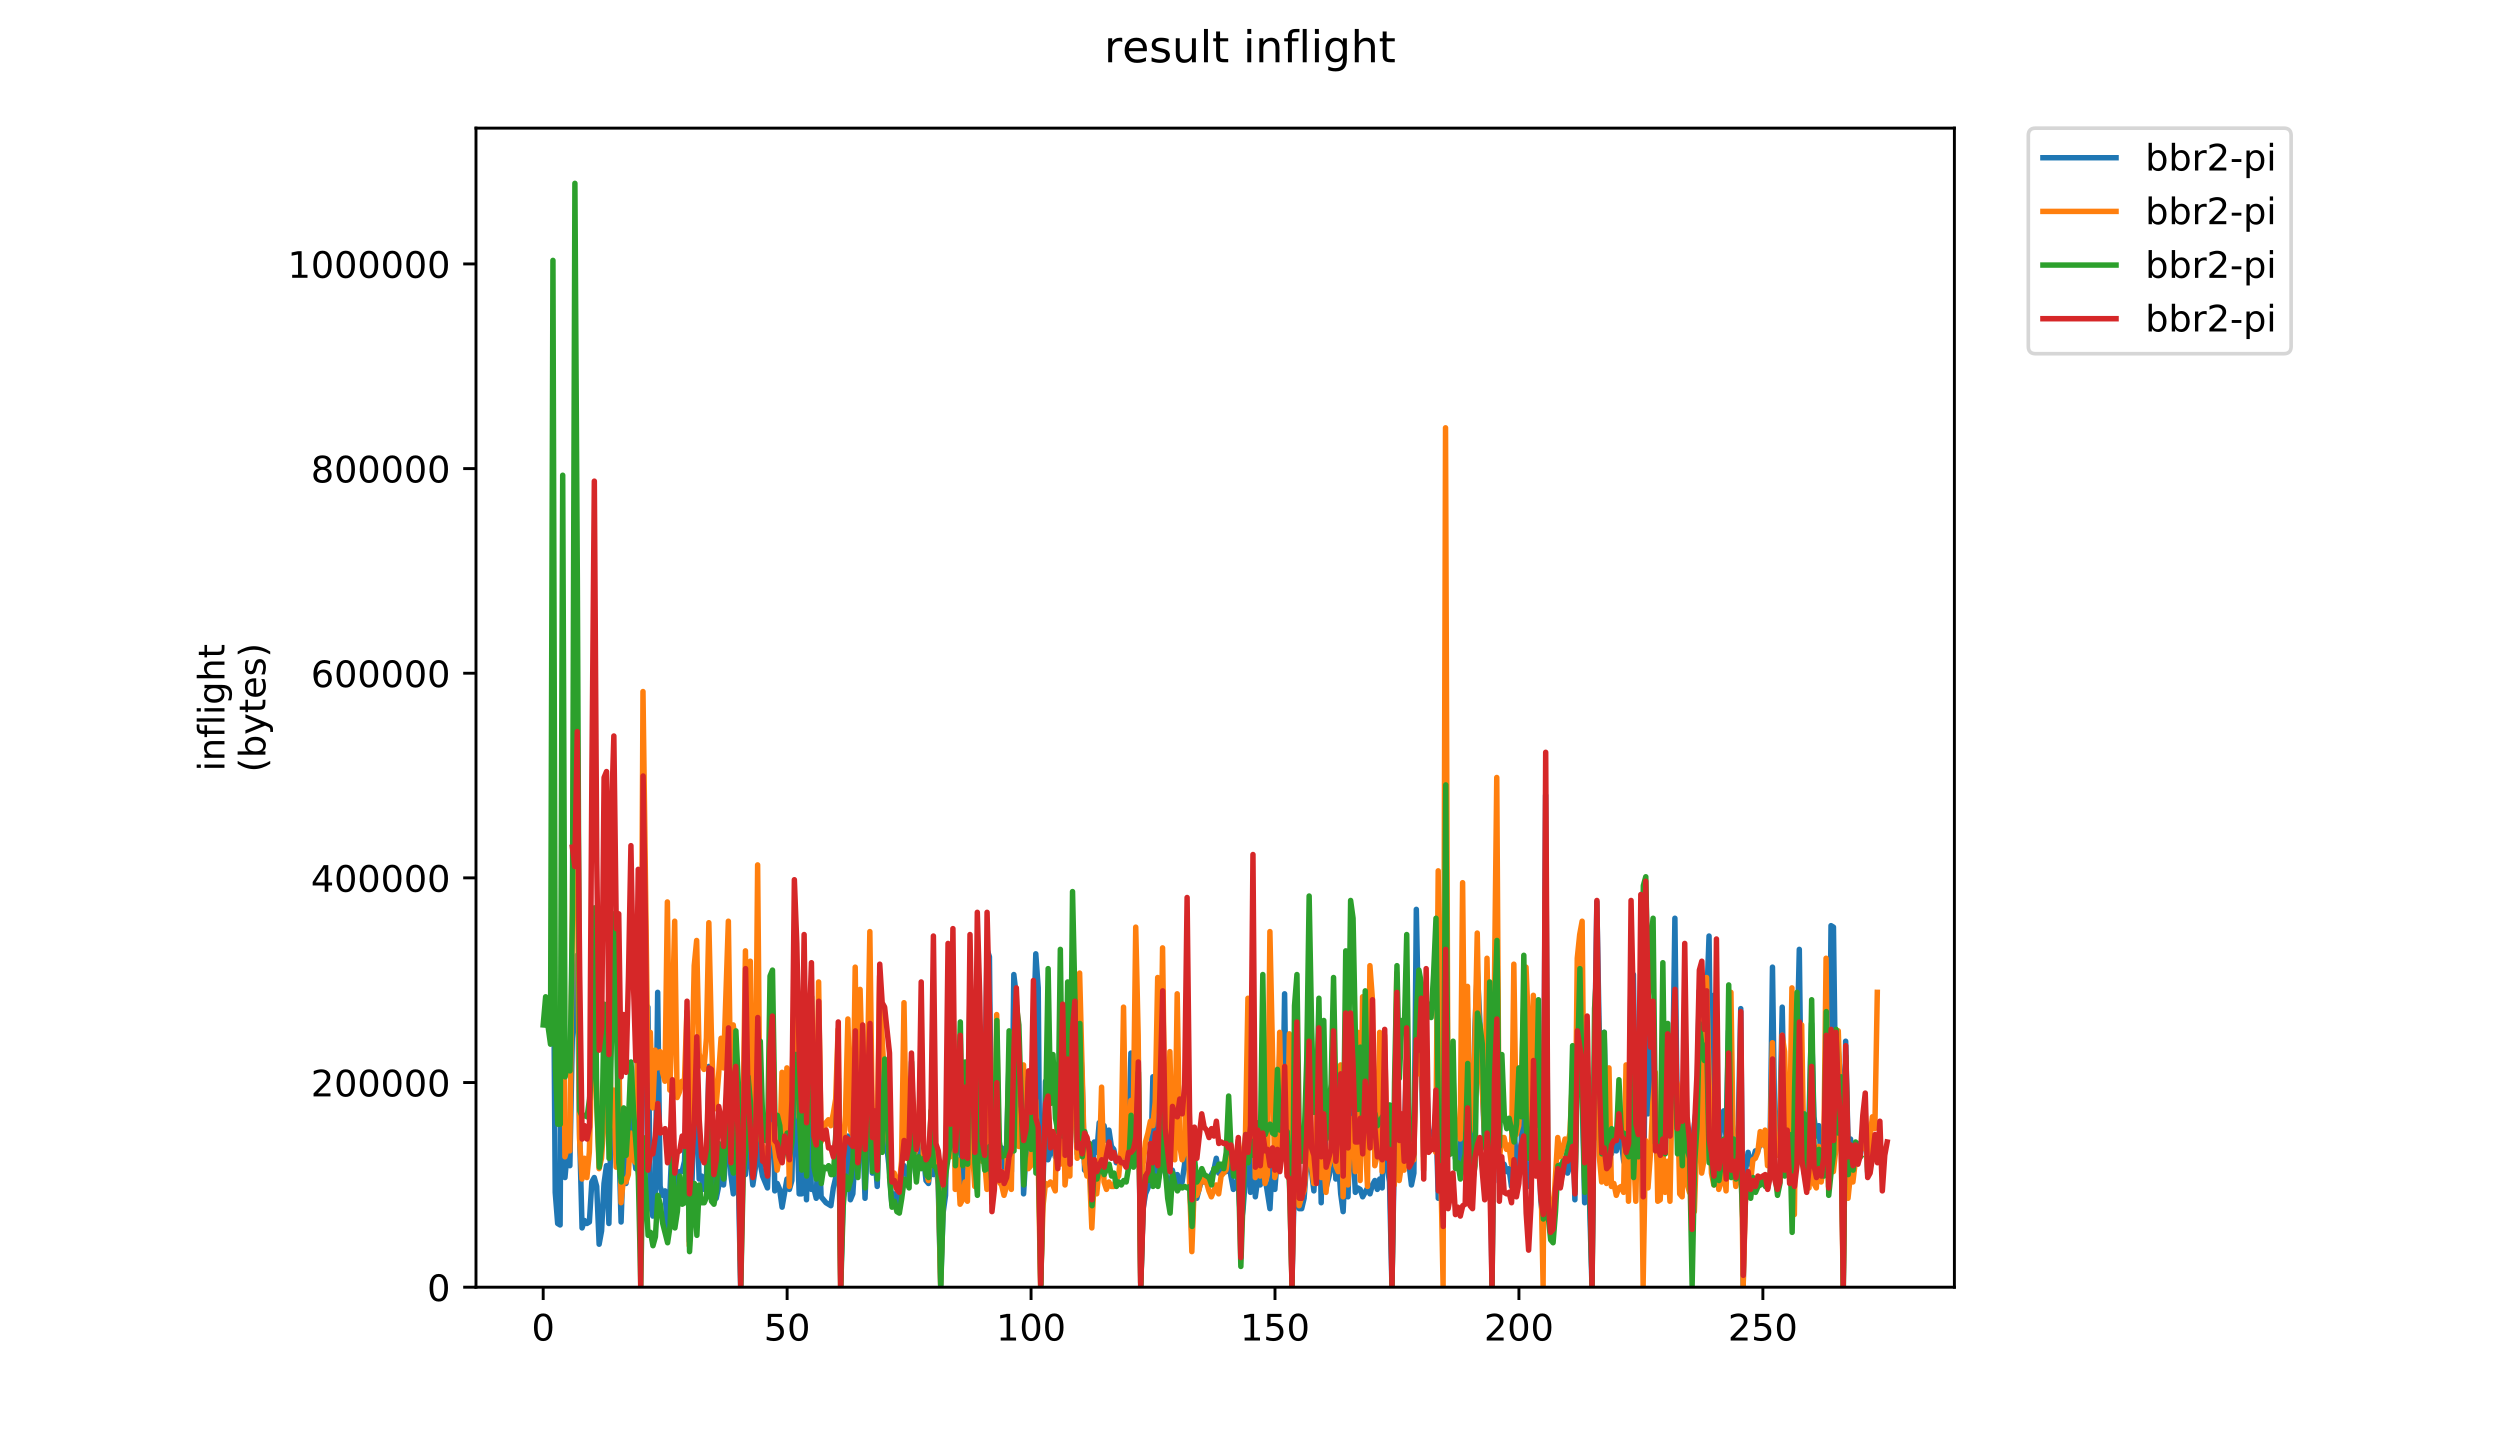 <?xml version="1.0" encoding="utf-8" standalone="no"?>
<!DOCTYPE svg PUBLIC "-//W3C//DTD SVG 1.1//EN"
  "http://www.w3.org/Graphics/SVG/1.1/DTD/svg11.dtd">
<!-- Created with matplotlib (https://matplotlib.org/) -->
<svg height="396pt" version="1.1" viewBox="0 0 684 396" width="684pt" xmlns="http://www.w3.org/2000/svg" xmlns:xlink="http://www.w3.org/1999/xlink">
 <defs>
  <style type="text/css">
*{stroke-linecap:butt;stroke-linejoin:round;}
  </style>
 </defs>
 <g id="figure_1">
  <g id="patch_1">
   <path d="M 0 396 
L 684 396 
L 684 0 
L 0 0 
z
" style="fill:#ffffff;"/>
  </g>
  <g id="axes_1">
   <g id="patch_2">
    <path d="M 130.23 352.174 
L 534.722 352.174 
L 534.722 35.062 
L 130.23 35.062 
z
" style="fill:#ffffff;"/>
   </g>
   <g id="matplotlib.axis_1">
    <g id="xtick_1">
     <g id="line2d_1">
      <defs>
       <path d="M 0 0 
L 0 3.5 
" id="m7ab727c1b7" style="stroke:#000000;stroke-width:0.8;"/>
      </defs>
      <g>
       <use style="stroke:#000000;stroke-width:0.8;" x="148.616" xlink:href="#m7ab727c1b7" y="352.174"/>
      </g>
     </g>
     <g id="text_1">
      <!-- 0 -->
      <defs>
       <path d="M 31.781 66.406 
Q 24.172 66.406 20.328 58.906 
Q 16.5 51.422 16.5 36.375 
Q 16.5 21.391 20.328 13.891 
Q 24.172 6.391 31.781 6.391 
Q 39.453 6.391 43.281 13.891 
Q 47.125 21.391 47.125 36.375 
Q 47.125 51.422 43.281 58.906 
Q 39.453 66.406 31.781 66.406 
z
M 31.781 74.219 
Q 44.047 74.219 50.516 64.516 
Q 56.984 54.828 56.984 36.375 
Q 56.984 17.969 50.516 8.266 
Q 44.047 -1.422 31.781 -1.422 
Q 19.531 -1.422 13.062 8.266 
Q 6.594 17.969 6.594 36.375 
Q 6.594 54.828 13.062 64.516 
Q 19.531 74.219 31.781 74.219 
z
" id="DejaVuSans-48"/>
      </defs>
      <g transform="translate(145.435 366.773)scale(0.1 -0.1)">
       <use xlink:href="#DejaVuSans-48"/>
      </g>
     </g>
    </g>
    <g id="xtick_2">
     <g id="line2d_2">
      <g>
       <use style="stroke:#000000;stroke-width:0.8;" x="215.357" xlink:href="#m7ab727c1b7" y="352.174"/>
      </g>
     </g>
     <g id="text_2">
      <!-- 50 -->
      <defs>
       <path d="M 10.797 72.906 
L 49.516 72.906 
L 49.516 64.594 
L 19.828 64.594 
L 19.828 46.734 
Q 21.969 47.469 24.109 47.828 
Q 26.266 48.188 28.422 48.188 
Q 40.625 48.188 47.75 41.5 
Q 54.891 34.812 54.891 23.391 
Q 54.891 11.625 47.562 5.094 
Q 40.234 -1.422 26.906 -1.422 
Q 22.312 -1.422 17.547 -0.641 
Q 12.797 0.141 7.719 1.703 
L 7.719 11.625 
Q 12.109 9.234 16.797 8.062 
Q 21.484 6.891 26.703 6.891 
Q 35.156 6.891 40.078 11.328 
Q 45.016 15.766 45.016 23.391 
Q 45.016 31 40.078 35.438 
Q 35.156 39.891 26.703 39.891 
Q 22.75 39.891 18.812 39.016 
Q 14.891 38.141 10.797 36.281 
z
" id="DejaVuSans-53"/>
      </defs>
      <g transform="translate(208.995 366.773)scale(0.1 -0.1)">
       <use xlink:href="#DejaVuSans-53"/>
       <use x="63.623" xlink:href="#DejaVuSans-48"/>
      </g>
     </g>
    </g>
    <g id="xtick_3">
     <g id="line2d_3">
      <g>
       <use style="stroke:#000000;stroke-width:0.8;" x="282.098" xlink:href="#m7ab727c1b7" y="352.174"/>
      </g>
     </g>
     <g id="text_3">
      <!-- 100 -->
      <defs>
       <path d="M 12.406 8.297 
L 28.516 8.297 
L 28.516 63.922 
L 10.984 60.406 
L 10.984 69.391 
L 28.422 72.906 
L 38.281 72.906 
L 38.281 8.297 
L 54.391 8.297 
L 54.391 0 
L 12.406 0 
z
" id="DejaVuSans-49"/>
      </defs>
      <g transform="translate(272.554 366.773)scale(0.1 -0.1)">
       <use xlink:href="#DejaVuSans-49"/>
       <use x="63.623" xlink:href="#DejaVuSans-48"/>
       <use x="127.246" xlink:href="#DejaVuSans-48"/>
      </g>
     </g>
    </g>
    <g id="xtick_4">
     <g id="line2d_4">
      <g>
       <use style="stroke:#000000;stroke-width:0.8;" x="348.839" xlink:href="#m7ab727c1b7" y="352.174"/>
      </g>
     </g>
     <g id="text_4">
      <!-- 150 -->
      <g transform="translate(339.295 366.773)scale(0.1 -0.1)">
       <use xlink:href="#DejaVuSans-49"/>
       <use x="63.623" xlink:href="#DejaVuSans-53"/>
       <use x="127.246" xlink:href="#DejaVuSans-48"/>
      </g>
     </g>
    </g>
    <g id="xtick_5">
     <g id="line2d_5">
      <g>
       <use style="stroke:#000000;stroke-width:0.8;" x="415.58" xlink:href="#m7ab727c1b7" y="352.174"/>
      </g>
     </g>
     <g id="text_5">
      <!-- 200 -->
      <defs>
       <path d="M 19.188 8.297 
L 53.609 8.297 
L 53.609 0 
L 7.328 0 
L 7.328 8.297 
Q 12.938 14.109 22.625 23.891 
Q 32.328 33.688 34.812 36.531 
Q 39.547 41.844 41.422 45.531 
Q 43.312 49.219 43.312 52.781 
Q 43.312 58.594 39.234 62.25 
Q 35.156 65.922 28.609 65.922 
Q 23.969 65.922 18.812 64.312 
Q 13.672 62.703 7.812 59.422 
L 7.812 69.391 
Q 13.766 71.781 18.938 73 
Q 24.125 74.219 28.422 74.219 
Q 39.75 74.219 46.484 68.547 
Q 53.219 62.891 53.219 53.422 
Q 53.219 48.922 51.531 44.891 
Q 49.859 40.875 45.406 35.406 
Q 44.188 33.984 37.641 27.219 
Q 31.109 20.453 19.188 8.297 
z
" id="DejaVuSans-50"/>
      </defs>
      <g transform="translate(406.036 366.773)scale(0.1 -0.1)">
       <use xlink:href="#DejaVuSans-50"/>
       <use x="63.623" xlink:href="#DejaVuSans-48"/>
       <use x="127.246" xlink:href="#DejaVuSans-48"/>
      </g>
     </g>
    </g>
    <g id="xtick_6">
     <g id="line2d_6">
      <g>
       <use style="stroke:#000000;stroke-width:0.8;" x="482.321" xlink:href="#m7ab727c1b7" y="352.174"/>
      </g>
     </g>
     <g id="text_6">
      <!-- 250 -->
      <g transform="translate(472.777 366.773)scale(0.1 -0.1)">
       <use xlink:href="#DejaVuSans-50"/>
       <use x="63.623" xlink:href="#DejaVuSans-53"/>
       <use x="127.246" xlink:href="#DejaVuSans-48"/>
      </g>
     </g>
    </g>
   </g>
   <g id="matplotlib.axis_2">
    <g id="ytick_1">
     <g id="line2d_7">
      <defs>
       <path d="M 0 0 
L -3.5 0 
" id="m89020f0cf8" style="stroke:#000000;stroke-width:0.8;"/>
      </defs>
      <g>
       <use style="stroke:#000000;stroke-width:0.8;" x="130.23" xlink:href="#m89020f0cf8" y="352.174"/>
      </g>
     </g>
     <g id="text_7">
      <!-- 0 -->
      <g transform="translate(116.868 355.973)scale(0.1 -0.1)">
       <use xlink:href="#DejaVuSans-48"/>
      </g>
     </g>
    </g>
    <g id="ytick_2">
     <g id="line2d_8">
      <g>
       <use style="stroke:#000000;stroke-width:0.8;" x="130.23" xlink:href="#m89020f0cf8" y="296.182"/>
      </g>
     </g>
     <g id="text_8">
      <!-- 200000 -->
      <g transform="translate(85.055 299.981)scale(0.1 -0.1)">
       <use xlink:href="#DejaVuSans-50"/>
       <use x="63.623" xlink:href="#DejaVuSans-48"/>
       <use x="127.246" xlink:href="#DejaVuSans-48"/>
       <use x="190.869" xlink:href="#DejaVuSans-48"/>
       <use x="254.492" xlink:href="#DejaVuSans-48"/>
       <use x="318.115" xlink:href="#DejaVuSans-48"/>
      </g>
     </g>
    </g>
    <g id="ytick_3">
     <g id="line2d_9">
      <g>
       <use style="stroke:#000000;stroke-width:0.8;" x="130.23" xlink:href="#m89020f0cf8" y="240.19"/>
      </g>
     </g>
     <g id="text_9">
      <!-- 400000 -->
      <defs>
       <path d="M 37.797 64.312 
L 12.891 25.391 
L 37.797 25.391 
z
M 35.203 72.906 
L 47.609 72.906 
L 47.609 25.391 
L 58.016 25.391 
L 58.016 17.188 
L 47.609 17.188 
L 47.609 0 
L 37.797 0 
L 37.797 17.188 
L 4.891 17.188 
L 4.891 26.703 
z
" id="DejaVuSans-52"/>
      </defs>
      <g transform="translate(85.055 243.989)scale(0.1 -0.1)">
       <use xlink:href="#DejaVuSans-52"/>
       <use x="63.623" xlink:href="#DejaVuSans-48"/>
       <use x="127.246" xlink:href="#DejaVuSans-48"/>
       <use x="190.869" xlink:href="#DejaVuSans-48"/>
       <use x="254.492" xlink:href="#DejaVuSans-48"/>
       <use x="318.115" xlink:href="#DejaVuSans-48"/>
      </g>
     </g>
    </g>
    <g id="ytick_4">
     <g id="line2d_10">
      <g>
       <use style="stroke:#000000;stroke-width:0.8;" x="130.23" xlink:href="#m89020f0cf8" y="184.197"/>
      </g>
     </g>
     <g id="text_10">
      <!-- 600000 -->
      <defs>
       <path d="M 33.016 40.375 
Q 26.375 40.375 22.484 35.828 
Q 18.609 31.297 18.609 23.391 
Q 18.609 15.531 22.484 10.953 
Q 26.375 6.391 33.016 6.391 
Q 39.656 6.391 43.531 10.953 
Q 47.406 15.531 47.406 23.391 
Q 47.406 31.297 43.531 35.828 
Q 39.656 40.375 33.016 40.375 
z
M 52.594 71.297 
L 52.594 62.312 
Q 48.875 64.062 45.094 64.984 
Q 41.312 65.922 37.594 65.922 
Q 27.828 65.922 22.672 59.328 
Q 17.531 52.734 16.797 39.406 
Q 19.672 43.656 24.016 45.922 
Q 28.375 48.188 33.594 48.188 
Q 44.578 48.188 50.953 41.516 
Q 57.328 34.859 57.328 23.391 
Q 57.328 12.156 50.688 5.359 
Q 44.047 -1.422 33.016 -1.422 
Q 20.359 -1.422 13.672 8.266 
Q 6.984 17.969 6.984 36.375 
Q 6.984 53.656 15.188 63.938 
Q 23.391 74.219 37.203 74.219 
Q 40.922 74.219 44.703 73.484 
Q 48.484 72.75 52.594 71.297 
z
" id="DejaVuSans-54"/>
      </defs>
      <g transform="translate(85.055 187.997)scale(0.1 -0.1)">
       <use xlink:href="#DejaVuSans-54"/>
       <use x="63.623" xlink:href="#DejaVuSans-48"/>
       <use x="127.246" xlink:href="#DejaVuSans-48"/>
       <use x="190.869" xlink:href="#DejaVuSans-48"/>
       <use x="254.492" xlink:href="#DejaVuSans-48"/>
       <use x="318.115" xlink:href="#DejaVuSans-48"/>
      </g>
     </g>
    </g>
    <g id="ytick_5">
     <g id="line2d_11">
      <g>
       <use style="stroke:#000000;stroke-width:0.8;" x="130.23" xlink:href="#m89020f0cf8" y="128.205"/>
      </g>
     </g>
     <g id="text_11">
      <!-- 800000 -->
      <defs>
       <path d="M 31.781 34.625 
Q 24.75 34.625 20.719 30.859 
Q 16.703 27.094 16.703 20.516 
Q 16.703 13.922 20.719 10.156 
Q 24.75 6.391 31.781 6.391 
Q 38.812 6.391 42.859 10.172 
Q 46.922 13.969 46.922 20.516 
Q 46.922 27.094 42.891 30.859 
Q 38.875 34.625 31.781 34.625 
z
M 21.922 38.812 
Q 15.578 40.375 12.031 44.719 
Q 8.5 49.078 8.5 55.328 
Q 8.5 64.062 14.719 69.141 
Q 20.953 74.219 31.781 74.219 
Q 42.672 74.219 48.875 69.141 
Q 55.078 64.062 55.078 55.328 
Q 55.078 49.078 51.531 44.719 
Q 48 40.375 41.703 38.812 
Q 48.828 37.156 52.797 32.312 
Q 56.781 27.484 56.781 20.516 
Q 56.781 9.906 50.312 4.234 
Q 43.844 -1.422 31.781 -1.422 
Q 19.734 -1.422 13.25 4.234 
Q 6.781 9.906 6.781 20.516 
Q 6.781 27.484 10.781 32.312 
Q 14.797 37.156 21.922 38.812 
z
M 18.312 54.391 
Q 18.312 48.734 21.844 45.562 
Q 25.391 42.391 31.781 42.391 
Q 38.141 42.391 41.719 45.562 
Q 45.312 48.734 45.312 54.391 
Q 45.312 60.062 41.719 63.234 
Q 38.141 66.406 31.781 66.406 
Q 25.391 66.406 21.844 63.234 
Q 18.312 60.062 18.312 54.391 
z
" id="DejaVuSans-56"/>
      </defs>
      <g transform="translate(85.055 132.004)scale(0.1 -0.1)">
       <use xlink:href="#DejaVuSans-56"/>
       <use x="63.623" xlink:href="#DejaVuSans-48"/>
       <use x="127.246" xlink:href="#DejaVuSans-48"/>
       <use x="190.869" xlink:href="#DejaVuSans-48"/>
       <use x="254.492" xlink:href="#DejaVuSans-48"/>
       <use x="318.115" xlink:href="#DejaVuSans-48"/>
      </g>
     </g>
    </g>
    <g id="ytick_6">
     <g id="line2d_12">
      <g>
       <use style="stroke:#000000;stroke-width:0.8;" x="130.23" xlink:href="#m89020f0cf8" y="72.213"/>
      </g>
     </g>
     <g id="text_12">
      <!-- 1000000 -->
      <g transform="translate(78.693 76.012)scale(0.1 -0.1)">
       <use xlink:href="#DejaVuSans-49"/>
       <use x="63.623" xlink:href="#DejaVuSans-48"/>
       <use x="127.246" xlink:href="#DejaVuSans-48"/>
       <use x="190.869" xlink:href="#DejaVuSans-48"/>
       <use x="254.492" xlink:href="#DejaVuSans-48"/>
       <use x="318.115" xlink:href="#DejaVuSans-48"/>
       <use x="381.738" xlink:href="#DejaVuSans-48"/>
      </g>
     </g>
    </g>
    <g id="text_13">
     <!-- inflight -->
     <defs>
      <path d="M 9.422 54.688 
L 18.406 54.688 
L 18.406 0 
L 9.422 0 
z
M 9.422 75.984 
L 18.406 75.984 
L 18.406 64.594 
L 9.422 64.594 
z
" id="DejaVuSans-105"/>
      <path d="M 54.891 33.016 
L 54.891 0 
L 45.906 0 
L 45.906 32.719 
Q 45.906 40.484 42.875 44.328 
Q 39.844 48.188 33.797 48.188 
Q 26.516 48.188 22.312 43.547 
Q 18.109 38.922 18.109 30.906 
L 18.109 0 
L 9.078 0 
L 9.078 54.688 
L 18.109 54.688 
L 18.109 46.188 
Q 21.344 51.125 25.703 53.562 
Q 30.078 56 35.797 56 
Q 45.219 56 50.047 50.172 
Q 54.891 44.344 54.891 33.016 
z
" id="DejaVuSans-110"/>
      <path d="M 37.109 75.984 
L 37.109 68.5 
L 28.516 68.5 
Q 23.688 68.5 21.797 66.547 
Q 19.922 64.594 19.922 59.516 
L 19.922 54.688 
L 34.719 54.688 
L 34.719 47.703 
L 19.922 47.703 
L 19.922 0 
L 10.891 0 
L 10.891 47.703 
L 2.297 47.703 
L 2.297 54.688 
L 10.891 54.688 
L 10.891 58.5 
Q 10.891 67.625 15.141 71.797 
Q 19.391 75.984 28.609 75.984 
z
" id="DejaVuSans-102"/>
      <path d="M 9.422 75.984 
L 18.406 75.984 
L 18.406 0 
L 9.422 0 
z
" id="DejaVuSans-108"/>
      <path d="M 45.406 27.984 
Q 45.406 37.75 41.375 43.109 
Q 37.359 48.484 30.078 48.484 
Q 22.859 48.484 18.828 43.109 
Q 14.797 37.75 14.797 27.984 
Q 14.797 18.266 18.828 12.891 
Q 22.859 7.516 30.078 7.516 
Q 37.359 7.516 41.375 12.891 
Q 45.406 18.266 45.406 27.984 
z
M 54.391 6.781 
Q 54.391 -7.172 48.188 -13.984 
Q 42 -20.797 29.203 -20.797 
Q 24.469 -20.797 20.266 -20.094 
Q 16.062 -19.391 12.109 -17.922 
L 12.109 -9.188 
Q 16.062 -11.328 19.922 -12.344 
Q 23.781 -13.375 27.781 -13.375 
Q 36.625 -13.375 41.016 -8.766 
Q 45.406 -4.156 45.406 5.172 
L 45.406 9.625 
Q 42.625 4.781 38.281 2.391 
Q 33.938 0 27.875 0 
Q 17.828 0 11.672 7.656 
Q 5.516 15.328 5.516 27.984 
Q 5.516 40.672 11.672 48.328 
Q 17.828 56 27.875 56 
Q 33.938 56 38.281 53.609 
Q 42.625 51.219 45.406 46.391 
L 45.406 54.688 
L 54.391 54.688 
z
" id="DejaVuSans-103"/>
      <path d="M 54.891 33.016 
L 54.891 0 
L 45.906 0 
L 45.906 32.719 
Q 45.906 40.484 42.875 44.328 
Q 39.844 48.188 33.797 48.188 
Q 26.516 48.188 22.312 43.547 
Q 18.109 38.922 18.109 30.906 
L 18.109 0 
L 9.078 0 
L 9.078 75.984 
L 18.109 75.984 
L 18.109 46.188 
Q 21.344 51.125 25.703 53.562 
Q 30.078 56 35.797 56 
Q 45.219 56 50.047 50.172 
Q 54.891 44.344 54.891 33.016 
z
" id="DejaVuSans-104"/>
      <path d="M 18.312 70.219 
L 18.312 54.688 
L 36.812 54.688 
L 36.812 47.703 
L 18.312 47.703 
L 18.312 18.016 
Q 18.312 11.328 20.141 9.422 
Q 21.969 7.516 27.594 7.516 
L 36.812 7.516 
L 36.812 0 
L 27.594 0 
Q 17.188 0 13.234 3.875 
Q 9.281 7.766 9.281 18.016 
L 9.281 47.703 
L 2.688 47.703 
L 2.688 54.688 
L 9.281 54.688 
L 9.281 70.219 
z
" id="DejaVuSans-116"/>
     </defs>
     <g transform="translate(61.415 211.018)rotate(-90)scale(0.1 -0.1)">
      <use xlink:href="#DejaVuSans-105"/>
      <use x="27.783" xlink:href="#DejaVuSans-110"/>
      <use x="91.162" xlink:href="#DejaVuSans-102"/>
      <use x="126.367" xlink:href="#DejaVuSans-108"/>
      <use x="154.15" xlink:href="#DejaVuSans-105"/>
      <use x="181.934" xlink:href="#DejaVuSans-103"/>
      <use x="245.41" xlink:href="#DejaVuSans-104"/>
      <use x="308.789" xlink:href="#DejaVuSans-116"/>
     </g>
     <!-- (bytes) -->
     <defs>
      <path d="M 31 75.875 
Q 24.469 64.656 21.281 53.656 
Q 18.109 42.672 18.109 31.391 
Q 18.109 20.125 21.312 9.062 
Q 24.516 -2 31 -13.188 
L 23.188 -13.188 
Q 15.875 -1.703 12.234 9.375 
Q 8.594 20.453 8.594 31.391 
Q 8.594 42.281 12.203 53.312 
Q 15.828 64.359 23.188 75.875 
z
" id="DejaVuSans-40"/>
      <path d="M 48.688 27.297 
Q 48.688 37.203 44.609 42.844 
Q 40.531 48.484 33.406 48.484 
Q 26.266 48.484 22.188 42.844 
Q 18.109 37.203 18.109 27.297 
Q 18.109 17.391 22.188 11.75 
Q 26.266 6.109 33.406 6.109 
Q 40.531 6.109 44.609 11.75 
Q 48.688 17.391 48.688 27.297 
z
M 18.109 46.391 
Q 20.953 51.266 25.266 53.625 
Q 29.594 56 35.594 56 
Q 45.562 56 51.781 48.094 
Q 58.016 40.188 58.016 27.297 
Q 58.016 14.406 51.781 6.484 
Q 45.562 -1.422 35.594 -1.422 
Q 29.594 -1.422 25.266 0.953 
Q 20.953 3.328 18.109 8.203 
L 18.109 0 
L 9.078 0 
L 9.078 75.984 
L 18.109 75.984 
z
" id="DejaVuSans-98"/>
      <path d="M 32.172 -5.078 
Q 28.375 -14.844 24.75 -17.812 
Q 21.141 -20.797 15.094 -20.797 
L 7.906 -20.797 
L 7.906 -13.281 
L 13.188 -13.281 
Q 16.891 -13.281 18.938 -11.516 
Q 21 -9.766 23.484 -3.219 
L 25.094 0.875 
L 2.984 54.688 
L 12.5 54.688 
L 29.594 11.922 
L 46.688 54.688 
L 56.203 54.688 
z
" id="DejaVuSans-121"/>
      <path d="M 56.203 29.594 
L 56.203 25.203 
L 14.891 25.203 
Q 15.484 15.922 20.484 11.062 
Q 25.484 6.203 34.422 6.203 
Q 39.594 6.203 44.453 7.469 
Q 49.312 8.734 54.109 11.281 
L 54.109 2.781 
Q 49.266 0.734 44.188 -0.344 
Q 39.109 -1.422 33.891 -1.422 
Q 20.797 -1.422 13.156 6.188 
Q 5.516 13.812 5.516 26.812 
Q 5.516 40.234 12.766 48.109 
Q 20.016 56 32.328 56 
Q 43.359 56 49.781 48.891 
Q 56.203 41.797 56.203 29.594 
z
M 47.219 32.234 
Q 47.125 39.594 43.094 43.984 
Q 39.062 48.391 32.422 48.391 
Q 24.906 48.391 20.391 44.141 
Q 15.875 39.891 15.188 32.172 
z
" id="DejaVuSans-101"/>
      <path d="M 44.281 53.078 
L 44.281 44.578 
Q 40.484 46.531 36.375 47.5 
Q 32.281 48.484 27.875 48.484 
Q 21.188 48.484 17.844 46.438 
Q 14.5 44.391 14.5 40.281 
Q 14.5 37.156 16.891 35.375 
Q 19.281 33.594 26.516 31.984 
L 29.594 31.297 
Q 39.156 29.25 43.188 25.516 
Q 47.219 21.781 47.219 15.094 
Q 47.219 7.469 41.188 3.016 
Q 35.156 -1.422 24.609 -1.422 
Q 20.219 -1.422 15.453 -0.562 
Q 10.688 0.297 5.422 2 
L 5.422 11.281 
Q 10.406 8.688 15.234 7.391 
Q 20.062 6.109 24.812 6.109 
Q 31.156 6.109 34.562 8.281 
Q 37.984 10.453 37.984 14.406 
Q 37.984 18.062 35.516 20.016 
Q 33.062 21.969 24.703 23.781 
L 21.578 24.516 
Q 13.234 26.266 9.516 29.906 
Q 5.812 33.547 5.812 39.891 
Q 5.812 47.609 11.281 51.797 
Q 16.75 56 26.812 56 
Q 31.781 56 36.172 55.266 
Q 40.578 54.547 44.281 53.078 
z
" id="DejaVuSans-115"/>
      <path d="M 8.016 75.875 
L 15.828 75.875 
Q 23.141 64.359 26.781 53.312 
Q 30.422 42.281 30.422 31.391 
Q 30.422 20.453 26.781 9.375 
Q 23.141 -1.703 15.828 -13.188 
L 8.016 -13.188 
Q 14.5 -2 17.703 9.062 
Q 20.906 20.125 20.906 31.391 
Q 20.906 42.672 17.703 53.656 
Q 14.5 64.656 8.016 75.875 
z
" id="DejaVuSans-41"/>
     </defs>
     <g transform="translate(72.613 211.295)rotate(-90)scale(0.1 -0.1)">
      <use xlink:href="#DejaVuSans-40"/>
      <use x="39.014" xlink:href="#DejaVuSans-98"/>
      <use x="102.49" xlink:href="#DejaVuSans-121"/>
      <use x="161.67" xlink:href="#DejaVuSans-116"/>
      <use x="200.879" xlink:href="#DejaVuSans-101"/>
      <use x="262.402" xlink:href="#DejaVuSans-115"/>
      <use x="314.502" xlink:href="#DejaVuSans-41"/>
     </g>
    </g>
   </g>
   <g id="line2d_13">
    <path clip-path="url(#p2a697c8894)" d="M 151.242 232.991 
L 151.909 326.23 
L 152.577 334.743 
L 153.244 335.148 
L 153.911 231.775 
L 154.579 322.176 
L 155.246 314.473 
L 155.914 318.933 
L 156.581 284.07 
L 157.248 275.557 
L 157.916 261.368 
L 158.583 310.42 
L 159.251 335.959 
L 159.918 333.932 
L 160.585 334.743 
L 161.253 334.337 
L 161.92 323.392 
L 162.588 322.176 
L 163.255 324.608 
L 163.923 340.418 
L 164.59 336.77 
L 165.257 323.797 
L 165.925 318.933 
L 166.592 334.743 
L 167.26 305.15 
L 167.927 310.42 
L 168.594 308.393 
L 169.262 310.825 
L 169.929 334.337 
L 170.597 314.068 
L 171.264 323.797 
L 171.931 317.311 
L 172.599 292.988 
L 173.266 314.068 
L 173.934 319.743 
L 174.601 274.34 
L 175.269 335.959 
L 175.936 284.475 
L 176.603 274.746 
L 177.271 275.557 
L 177.938 329.067 
L 178.606 332.716 
L 179.273 326.635 
L 179.94 271.503 
L 180.608 324.608 
L 181.275 327.04 
L 181.943 325.824 
L 182.61 337.175 
L 183.277 326.635 
L 183.945 311.23 
L 184.612 326.635 
L 185.28 320.96 
L 185.947 320.554 
L 186.614 320.554 
L 187.282 317.717 
L 187.949 296.231 
L 188.617 339.607 
L 189.284 325.013 
L 189.952 302.312 
L 190.619 302.312 
L 191.286 322.581 
L 191.954 321.77 
L 192.621 325.419 
L 193.289 322.581 
L 193.956 291.772 
L 194.623 316.5 
L 195.291 327.446 
L 195.958 327.851 
L 196.626 324.608 
L 197.293 316.906 
L 197.96 324.203 
L 198.628 316.5 
L 199.295 295.015 
L 199.963 321.365 
L 200.63 326.635 
L 201.297 305.15 
L 201.965 320.149 
L 202.632 351.769 
L 203.3 303.528 
L 203.967 321.365 
L 204.635 293.393 
L 205.302 317.717 
L 205.969 324.203 
L 206.637 319.743 
L 207.304 304.339 
L 207.972 318.122 
L 208.639 321.77 
L 209.974 325.013 
L 210.641 309.203 
L 211.309 285.691 
L 211.976 325.824 
L 212.643 323.797 
L 213.311 325.419 
L 213.978 330.283 
L 215.313 322.581 
L 215.981 325.419 
L 216.648 322.987 
L 217.315 292.988 
L 217.983 307.177 
L 218.65 326.635 
L 219.318 326.635 
L 219.985 305.555 
L 220.652 328.257 
L 221.32 301.907 
L 221.987 325.419 
L 222.655 325.013 
L 223.322 327.851 
L 223.989 309.609 
L 224.657 327.446 
L 225.992 329.067 
L 227.326 329.878 
L 227.994 325.013 
L 228.661 322.176 
L 229.329 291.772 
L 229.996 351.769 
L 230.664 327.851 
L 231.331 323.392 
L 231.998 310.825 
L 232.666 328.257 
L 233.333 326.635 
L 234.001 315.284 
L 234.668 318.527 
L 235.335 306.771 
L 236.003 307.987 
L 236.67 327.851 
L 237.338 312.041 
L 238.005 280.016 
L 238.672 320.96 
L 239.34 315.69 
L 240.007 324.608 
L 240.675 298.258 
L 241.342 289.745 
L 242.01 293.799 
L 242.677 314.068 
L 243.344 320.149 
L 244.012 329.473 
L 244.679 326.635 
L 245.347 330.283 
L 246.014 329.473 
L 246.681 321.365 
L 247.349 318.933 
L 248.016 321.365 
L 248.684 322.176 
L 249.351 315.284 
L 250.018 315.69 
L 250.686 318.527 
L 251.353 316.095 
L 252.021 287.313 
L 252.688 316.5 
L 253.355 322.987 
L 254.023 323.797 
L 254.69 318.122 
L 255.358 321.365 
L 256.025 317.311 
L 256.693 324.203 
L 257.36 351.769 
L 258.027 331.905 
L 258.695 327.04 
L 259.362 287.313 
L 260.03 316.095 
L 260.697 283.259 
L 261.364 316.5 
L 262.032 312.852 
L 262.699 307.582 
L 263.367 324.203 
L 264.034 305.555 
L 264.701 319.338 
L 265.369 287.718 
L 266.036 304.339 
L 266.704 314.879 
L 267.371 318.122 
L 268.038 286.097 
L 268.706 301.907 
L 269.373 305.555 
L 270.041 259.747 
L 270.708 261.774 
L 271.376 325.013 
L 272.043 315.69 
L 272.71 298.258 
L 273.378 315.284 
L 274.045 314.068 
L 274.713 319.338 
L 275.38 314.068 
L 276.047 291.367 
L 276.715 320.554 
L 277.382 266.638 
L 278.05 272.314 
L 278.717 302.312 
L 279.384 291.772 
L 280.052 326.635 
L 280.719 315.284 
L 281.387 307.582 
L 282.054 317.717 
L 282.722 284.475 
L 283.389 260.963 
L 284.056 270.287 
L 284.724 351.769 
L 286.059 295.826 
L 286.726 317.311 
L 288.061 313.257 
L 288.728 316.5 
L 289.396 316.906 
L 290.063 299.88 
L 290.73 288.123 
L 291.398 312.852 
L 292.065 299.069 
L 292.733 318.527 
L 293.4 288.123 
L 294.067 295.42 
L 294.735 315.69 
L 295.402 281.232 
L 296.07 295.42 
L 296.737 320.149 
L 297.405 318.933 
L 298.072 316.5 
L 298.739 325.824 
L 299.407 312.447 
L 300.074 315.284 
L 300.742 307.177 
L 301.409 311.636 
L 302.076 307.987 
L 302.744 312.041 
L 303.411 309.203 
L 304.079 313.663 
L 304.746 314.473 
L 305.413 318.122 
L 306.081 316.906 
L 306.748 316.5 
L 307.416 315.284 
L 308.083 317.311 
L 308.75 314.473 
L 309.418 288.123 
L 310.085 317.717 
L 310.753 318.122 
L 311.42 288.529 
L 312.088 352.174 
L 312.755 330.689 
L 313.422 326.635 
L 314.09 325.013 
L 314.757 322.987 
L 315.425 294.61 
L 316.092 320.96 
L 316.759 323.392 
L 317.427 320.149 
L 318.094 281.232 
L 318.762 320.149 
L 319.429 323.392 
L 320.096 329.067 
L 320.764 320.149 
L 321.431 322.987 
L 322.099 321.365 
L 322.766 324.203 
L 323.434 323.392 
L 324.101 318.527 
L 324.768 299.069 
L 325.436 320.96 
L 326.103 337.986 
L 326.771 322.176 
L 327.438 327.851 
L 328.773 322.581 
L 329.44 323.392 
L 330.108 322.176 
L 330.775 322.581 
L 332.11 320.149 
L 332.777 316.906 
L 333.445 320.96 
L 334.112 320.96 
L 334.779 318.933 
L 335.447 320.554 
L 336.114 317.311 
L 336.782 321.77 
L 337.449 325.419 
L 338.117 324.608 
L 338.784 321.77 
L 339.451 335.959 
L 340.119 330.689 
L 340.786 321.77 
L 341.454 300.69 
L 342.121 326.23 
L 342.788 310.42 
L 343.456 327.446 
L 344.123 322.581 
L 344.791 324.203 
L 345.458 316.906 
L 346.125 322.176 
L 347.46 330.689 
L 348.128 317.717 
L 348.795 325.419 
L 349.462 316.906 
L 350.13 288.529 
L 350.797 316.5 
L 351.465 271.908 
L 352.132 319.338 
L 352.8 289.34 
L 353.467 351.769 
L 354.802 295.42 
L 355.469 330.689 
L 356.137 330.689 
L 356.804 327.851 
L 357.471 318.527 
L 358.139 304.339 
L 358.806 320.149 
L 359.474 325.824 
L 360.141 312.852 
L 360.808 295.42 
L 361.476 329.067 
L 362.143 287.718 
L 362.811 325.013 
L 364.146 319.743 
L 364.813 297.853 
L 365.48 322.581 
L 366.148 317.311 
L 366.815 326.635 
L 367.483 331.5 
L 368.15 316.095 
L 368.817 327.446 
L 369.485 303.123 
L 370.152 313.257 
L 370.82 326.23 
L 371.487 325.013 
L 372.154 325.419 
L 372.822 327.446 
L 374.157 325.013 
L 374.824 326.635 
L 375.491 324.203 
L 376.159 322.987 
L 376.826 325.419 
L 377.494 322.581 
L 378.161 325.013 
L 378.829 295.015 
L 379.496 318.933 
L 380.163 323.392 
L 380.831 351.769 
L 381.498 315.69 
L 382.166 294.204 
L 382.833 319.743 
L 383.5 316.906 
L 384.168 313.257 
L 384.835 290.15 
L 385.503 318.527 
L 386.17 324.203 
L 386.837 320.96 
L 387.505 248.801 
L 388.172 282.853 
L 388.84 288.934 
L 389.507 316.5 
L 390.175 291.772 
L 390.842 308.798 
L 391.509 312.041 
L 392.177 312.447 
L 392.844 304.339 
L 393.512 327.851 
L 394.179 315.284 
L 394.846 325.824 
L 395.514 223.667 
L 396.181 314.473 
L 396.849 310.825 
L 397.516 296.231 
L 398.183 316.906 
L 398.851 315.284 
L 399.518 319.743 
L 400.186 286.502 
L 400.853 314.879 
L 401.52 278.8 
L 402.188 314.473 
L 402.855 312.852 
L 403.523 281.637 
L 404.19 265.422 
L 404.858 278.8 
L 406.192 313.257 
L 406.86 312.041 
L 407.527 290.15 
L 408.195 351.769 
L 408.862 290.15 
L 409.529 255.287 
L 410.197 323.392 
L 410.864 318.527 
L 411.532 318.527 
L 412.199 320.554 
L 412.866 319.743 
L 413.534 324.608 
L 414.201 306.366 
L 414.869 319.338 
L 415.536 317.717 
L 416.203 312.447 
L 416.871 280.827 
L 417.538 322.176 
L 418.206 324.608 
L 418.873 321.365 
L 419.541 299.474 
L 420.208 305.96 
L 420.875 305.555 
L 421.543 328.257 
L 422.21 334.337 
L 422.878 217.587 
L 423.545 329.473 
L 424.212 336.364 
L 424.88 336.77 
L 425.547 326.23 
L 426.215 318.527 
L 426.882 323.392 
L 427.549 320.554 
L 428.217 318.933 
L 428.884 320.96 
L 429.552 318.933 
L 430.219 301.501 
L 430.887 328.257 
L 431.554 277.989 
L 432.221 299.474 
L 432.889 299.069 
L 433.556 329.067 
L 434.224 305.15 
L 435.558 351.769 
L 436.226 293.799 
L 436.893 246.774 
L 437.561 283.664 
L 438.228 310.014 
L 438.895 282.448 
L 439.563 311.636 
L 440.23 315.284 
L 440.898 315.69 
L 441.565 312.447 
L 442.232 314.879 
L 442.9 311.636 
L 443.567 312.041 
L 444.235 317.717 
L 444.902 319.338 
L 445.57 317.311 
L 446.237 267.044 
L 446.904 266.638 
L 447.572 314.879 
L 448.239 301.096 
L 448.907 296.637 
L 449.574 339.607 
L 450.241 275.962 
L 450.909 304.744 
L 451.576 294.204 
L 452.244 278.394 
L 452.911 312.041 
L 453.578 318.527 
L 454.246 314.879 
L 454.913 291.772 
L 455.581 314.473 
L 456.248 288.123 
L 456.915 308.393 
L 457.583 298.258 
L 458.25 251.234 
L 458.918 308.798 
L 459.585 308.393 
L 460.253 313.663 
L 460.92 286.502 
L 461.587 314.068 
L 462.255 312.852 
L 462.922 314.068 
L 463.59 307.582 
L 464.257 302.312 
L 464.924 271.097 
L 465.592 273.53 
L 466.259 293.393 
L 467.594 256.098 
L 468.261 309.609 
L 468.929 272.314 
L 469.596 297.447 
L 470.264 314.068 
L 470.931 305.96 
L 471.599 303.933 
L 472.266 311.23 
L 472.933 282.043 
L 473.601 314.473 
L 474.268 310.014 
L 474.936 314.473 
L 475.603 307.582 
L 476.27 275.962 
L 476.938 351.769 
L 477.605 320.149 
L 478.273 315.284 
L 478.94 318.527 
L 479.607 317.311 
L 480.275 314.879 
L 480.942 314.879 
L 481.61 312.852 
L 482.277 310.014 
L 482.944 313.257 
L 483.612 314.879 
L 484.279 314.473 
L 484.947 264.611 
L 485.614 311.23 
L 486.282 313.663 
L 486.949 307.177 
L 487.616 275.557 
L 488.284 310.825 
L 488.951 310.014 
L 489.619 306.366 
L 490.286 309.203 
L 490.953 303.933 
L 491.621 289.34 
L 492.288 259.747 
L 492.956 314.473 
L 493.623 307.987 
L 494.29 314.068 
L 494.958 305.15 
L 495.625 280.016 
L 496.293 305.555 
L 496.96 310.825 
L 497.628 307.987 
L 498.295 317.717 
L 498.962 317.311 
L 499.63 295.826 
L 500.297 319.743 
L 500.965 253.26 
L 501.632 253.666 
L 502.299 304.744 
L 502.967 287.718 
L 503.634 295.826 
L 504.302 351.769 
L 504.969 284.88 
L 505.636 313.257 
L 506.304 311.636 
L 506.971 318.527 
L 507.639 313.663 
L 508.306 312.852 
L 508.973 316.095 
L 509.641 310.014 
L 510.308 306.366 
L 510.976 320.96 
L 510.976 320.96 
" style="fill:none;stroke:#1f77b4;stroke-linecap:square;stroke-width:1.5;"/>
   </g>
   <g id="line2d_14">
    <path clip-path="url(#p2a697c8894)" d="M 153.894 221.235 
L 154.561 316.5 
L 155.229 314.068 
L 155.896 314.879 
L 156.564 255.693 
L 157.231 166.914 
L 157.899 226.505 
L 158.566 311.636 
L 159.233 322.581 
L 159.901 316.906 
L 160.568 322.176 
L 161.236 315.284 
L 162.57 266.233 
L 163.238 300.285 
L 163.905 319.743 
L 164.573 316.906 
L 165.24 307.177 
L 165.907 293.799 
L 166.575 271.097 
L 167.242 307.987 
L 167.91 298.258 
L 168.577 319.338 
L 169.244 281.637 
L 169.912 329.067 
L 170.579 322.581 
L 171.247 323.392 
L 171.914 321.365 
L 172.582 310.014 
L 173.249 317.311 
L 173.916 318.122 
L 174.584 279.205 
L 175.251 319.338 
L 175.919 189.21 
L 177.253 290.961 
L 177.921 282.448 
L 178.588 303.123 
L 179.256 287.313 
L 179.923 292.177 
L 180.59 287.718 
L 181.258 293.393 
L 181.925 295.826 
L 182.593 246.774 
L 183.26 298.258 
L 183.927 279.205 
L 184.595 252.044 
L 185.262 300.285 
L 185.93 298.663 
L 186.597 295.826 
L 187.265 295.826 
L 187.932 276.773 
L 188.599 340.823 
L 189.267 295.015 
L 189.934 264.206 
L 190.602 257.314 
L 191.269 288.123 
L 191.936 291.367 
L 192.604 292.583 
L 193.271 284.07 
L 193.939 252.45 
L 194.606 281.637 
L 195.273 303.528 
L 195.941 302.312 
L 196.608 294.204 
L 197.276 284.07 
L 197.943 292.177 
L 199.278 252.044 
L 199.945 300.69 
L 200.613 280.421 
L 201.28 285.691 
L 201.948 303.123 
L 202.615 344.877 
L 203.282 307.987 
L 203.95 260.152 
L 204.617 303.528 
L 205.285 262.99 
L 205.952 310.42 
L 206.619 311.23 
L 207.287 236.64 
L 207.954 310.825 
L 209.289 316.095 
L 209.956 317.311 
L 210.624 307.582 
L 211.291 310.42 
L 211.959 314.068 
L 212.626 320.149 
L 213.294 316.095 
L 213.961 293.393 
L 214.628 314.473 
L 215.296 292.177 
L 215.963 324.608 
L 216.631 301.096 
L 217.298 270.287 
L 217.965 274.34 
L 218.633 305.555 
L 219.3 307.987 
L 219.968 286.502 
L 220.635 314.068 
L 221.302 286.097 
L 221.97 286.097 
L 222.637 308.393 
L 223.305 314.068 
L 223.972 268.665 
L 224.639 312.447 
L 225.974 307.177 
L 226.642 306.366 
L 227.309 307.987 
L 227.977 304.744 
L 228.644 300.69 
L 229.311 281.637 
L 229.979 351.769 
L 230.646 314.473 
L 231.314 305.15 
L 231.981 278.8 
L 232.648 309.203 
L 233.316 310.42 
L 233.983 264.611 
L 234.651 316.906 
L 235.318 270.692 
L 235.985 295.015 
L 236.653 311.23 
L 237.32 293.393 
L 237.988 254.882 
L 238.655 305.96 
L 239.323 308.393 
L 239.99 313.257 
L 240.657 267.044 
L 241.325 283.259 
L 242.66 308.393 
L 243.327 315.284 
L 243.994 324.608 
L 244.662 320.96 
L 245.329 323.797 
L 245.997 324.608 
L 246.664 317.717 
L 247.331 274.34 
L 247.999 314.473 
L 248.666 316.906 
L 249.334 303.123 
L 250.001 316.095 
L 250.668 314.473 
L 251.336 309.203 
L 252.003 289.34 
L 252.671 318.122 
L 253.338 319.743 
L 254.006 322.987 
L 254.673 311.636 
L 255.34 286.907 
L 256.008 314.879 
L 256.675 320.554 
L 257.343 351.363 
L 258.01 327.446 
L 258.677 321.77 
L 259.345 294.204 
L 260.012 316.5 
L 260.68 268.26 
L 261.347 325.419 
L 262.014 317.311 
L 262.682 329.473 
L 263.349 328.257 
L 264.017 323.392 
L 264.684 328.662 
L 265.351 294.204 
L 266.019 313.663 
L 266.686 324.608 
L 267.354 297.042 
L 268.021 288.529 
L 268.689 317.717 
L 269.356 316.906 
L 270.023 325.419 
L 270.691 294.61 
L 271.358 329.067 
L 272.026 323.797 
L 272.693 277.584 
L 273.36 323.392 
L 274.028 324.203 
L 274.695 327.04 
L 275.363 324.608 
L 276.03 294.61 
L 276.697 325.419 
L 277.365 282.448 
L 278.032 303.528 
L 278.7 313.663 
L 279.367 313.663 
L 280.035 291.367 
L 280.702 318.527 
L 281.369 319.743 
L 282.037 318.933 
L 282.704 307.987 
L 283.372 301.096 
L 284.039 316.906 
L 284.706 351.769 
L 285.374 329.878 
L 286.041 323.797 
L 286.709 324.203 
L 287.376 323.392 
L 288.043 324.203 
L 288.711 325.824 
L 289.378 298.258 
L 290.046 318.527 
L 290.713 288.123 
L 291.38 324.203 
L 292.048 317.717 
L 292.715 321.77 
L 293.383 276.367 
L 294.718 316.906 
L 295.385 266.233 
L 296.72 318.122 
L 297.387 321.77 
L 298.055 320.149 
L 298.722 335.959 
L 299.389 322.176 
L 300.057 326.635 
L 300.724 320.149 
L 301.392 297.447 
L 302.059 323.392 
L 302.726 325.419 
L 303.394 323.392 
L 304.061 324.608 
L 304.729 324.608 
L 305.396 322.581 
L 306.064 321.77 
L 306.731 314.473 
L 307.398 275.557 
L 308.066 317.717 
L 308.733 315.69 
L 309.401 301.096 
L 310.068 306.366 
L 310.735 253.666 
L 311.403 283.259 
L 312.07 350.958 
L 312.738 318.527 
L 313.405 312.447 
L 314.072 310.014 
L 314.74 306.771 
L 315.407 307.987 
L 316.075 301.501 
L 316.742 267.449 
L 317.409 306.771 
L 318.077 259.341 
L 318.744 310.014 
L 319.412 314.879 
L 320.079 287.718 
L 320.747 314.473 
L 321.414 317.311 
L 322.081 271.908 
L 322.749 313.257 
L 323.416 317.311 
L 324.084 315.284 
L 324.751 279.205 
L 325.418 322.176 
L 326.086 342.445 
L 326.753 324.203 
L 327.421 327.04 
L 328.088 325.419 
L 328.755 320.554 
L 329.423 323.392 
L 330.09 323.392 
L 330.758 325.824 
L 331.425 327.446 
L 332.76 324.203 
L 333.427 326.635 
L 334.095 321.77 
L 335.43 320.149 
L 336.097 315.69 
L 337.432 315.69 
L 338.099 317.717 
L 338.767 312.041 
L 339.434 316.5 
L 340.101 324.203 
L 340.769 310.014 
L 341.436 273.124 
L 342.104 315.284 
L 342.771 278.394 
L 343.438 322.176 
L 344.106 317.717 
L 344.773 321.77 
L 345.441 313.663 
L 346.108 323.797 
L 346.776 321.365 
L 347.443 254.882 
L 348.11 285.691 
L 348.778 322.176 
L 349.445 318.933 
L 350.113 282.448 
L 350.78 315.284 
L 351.447 296.637 
L 352.115 320.96 
L 352.782 282.853 
L 353.45 351.769 
L 354.117 317.311 
L 354.784 297.447 
L 355.452 329.878 
L 356.119 327.446 
L 356.787 325.824 
L 357.454 317.717 
L 358.121 301.096 
L 358.789 318.527 
L 359.456 323.797 
L 360.124 307.177 
L 360.791 282.853 
L 361.459 322.176 
L 362.126 317.717 
L 362.793 326.23 
L 363.461 319.338 
L 364.128 317.311 
L 364.796 276.773 
L 365.463 318.933 
L 366.13 320.554 
L 366.798 291.367 
L 367.465 327.446 
L 368.133 310.014 
L 368.8 324.203 
L 369.467 310.42 
L 370.135 305.96 
L 370.802 320.554 
L 371.47 282.448 
L 372.137 322.987 
L 372.804 272.719 
L 373.472 310.014 
L 374.139 324.608 
L 374.807 264.206 
L 375.474 273.124 
L 376.142 318.933 
L 376.809 316.095 
L 377.476 282.448 
L 378.144 320.554 
L 378.811 283.259 
L 379.479 313.663 
L 380.146 314.473 
L 380.813 314.473 
L 381.481 324.203 
L 382.148 266.233 
L 382.816 322.987 
L 383.483 318.527 
L 384.15 320.149 
L 384.818 294.204 
L 385.485 316.095 
L 386.153 313.663 
L 386.82 317.311 
L 387.488 286.502 
L 388.155 293.799 
L 388.822 274.34 
L 389.49 320.149 
L 390.157 288.123 
L 390.825 314.879 
L 391.492 313.663 
L 392.159 311.636 
L 392.827 315.284 
L 393.494 238.261 
L 394.162 317.717 
L 394.829 351.769 
L 395.496 117.051 
L 396.164 306.366 
L 396.831 302.312 
L 397.499 293.799 
L 398.166 308.393 
L 398.833 306.771 
L 399.501 311.636 
L 400.168 241.504 
L 400.836 309.203 
L 401.503 269.881 
L 402.171 309.609 
L 402.838 306.366 
L 403.505 287.313 
L 404.173 255.287 
L 404.84 291.772 
L 405.508 297.042 
L 406.175 310.014 
L 406.842 262.179 
L 408.177 331.5 
L 409.512 212.722 
L 410.179 317.717 
L 410.847 311.23 
L 411.514 311.23 
L 412.182 314.473 
L 412.849 313.257 
L 413.516 318.527 
L 414.184 263.8 
L 414.851 310.42 
L 415.519 307.987 
L 416.186 297.447 
L 416.854 276.367 
L 417.521 264.611 
L 418.188 280.827 
L 418.856 309.203 
L 419.523 272.314 
L 420.191 297.042 
L 420.858 288.529 
L 421.525 317.717 
L 422.193 351.769 
L 422.86 242.72 
L 423.528 324.608 
L 424.195 334.743 
L 424.862 333.932 
L 426.197 311.23 
L 426.865 316.5 
L 427.532 314.473 
L 428.2 311.636 
L 428.867 313.257 
L 429.534 310.014 
L 430.202 295.42 
L 430.869 321.365 
L 431.537 262.179 
L 432.204 255.693 
L 432.871 252.044 
L 433.539 322.176 
L 434.206 306.771 
L 434.874 318.933 
L 435.541 318.122 
L 436.208 307.987 
L 436.876 274.34 
L 437.543 316.095 
L 438.211 323.392 
L 438.878 316.095 
L 439.545 323.797 
L 440.213 292.177 
L 440.88 324.608 
L 441.548 323.797 
L 442.215 327.04 
L 442.883 325.013 
L 443.55 324.608 
L 444.217 326.23 
L 444.885 291.367 
L 445.552 328.662 
L 446.22 299.069 
L 447.554 328.662 
L 448.222 297.853 
L 448.889 295.42 
L 449.557 351.769 
L 450.224 312.041 
L 450.891 325.013 
L 451.559 315.69 
L 452.226 301.501 
L 452.894 293.393 
L 453.561 328.662 
L 454.229 328.257 
L 454.896 313.257 
L 455.563 326.23 
L 456.231 317.717 
L 456.898 328.662 
L 457.566 293.393 
L 458.233 294.204 
L 458.9 296.637 
L 459.568 326.635 
L 460.235 327.446 
L 460.903 299.069 
L 461.57 323.797 
L 462.237 326.23 
L 462.905 327.04 
L 463.572 331.5 
L 464.24 311.636 
L 464.907 278.394 
L 465.574 320.96 
L 466.242 317.311 
L 466.909 267.449 
L 468.244 320.96 
L 468.912 324.203 
L 469.579 294.61 
L 470.246 325.419 
L 470.914 323.392 
L 471.581 318.933 
L 472.249 325.824 
L 472.916 302.312 
L 473.583 271.503 
L 474.251 316.906 
L 474.918 324.608 
L 475.586 320.96 
L 476.253 295.015 
L 476.92 352.174 
L 477.588 327.04 
L 478.255 323.392 
L 478.923 323.797 
L 479.59 317.311 
L 480.257 316.906 
L 480.925 315.284 
L 481.592 309.609 
L 482.26 313.257 
L 482.927 309.203 
L 483.595 318.933 
L 484.262 316.5 
L 484.929 285.286 
L 485.597 316.095 
L 486.264 316.095 
L 486.932 314.068 
L 487.599 283.259 
L 488.266 287.718 
L 488.934 313.257 
L 489.601 314.068 
L 490.269 270.287 
L 490.936 332.31 
L 491.603 281.637 
L 492.271 300.69 
L 492.938 280.421 
L 493.606 320.96 
L 494.273 312.041 
L 494.941 325.013 
L 495.608 310.42 
L 496.275 323.797 
L 496.943 325.013 
L 497.61 313.663 
L 498.278 323.392 
L 498.945 318.527 
L 499.612 262.179 
L 500.28 324.608 
L 500.947 283.259 
L 501.615 320.554 
L 502.282 314.473 
L 502.949 282.043 
L 503.617 303.123 
L 504.284 351.769 
L 504.952 305.15 
L 505.619 327.851 
L 506.286 321.365 
L 506.954 323.392 
L 507.621 317.717 
L 508.289 317.717 
L 508.956 314.879 
L 509.624 314.068 
L 510.291 303.123 
L 510.958 320.554 
L 511.626 311.23 
L 512.293 305.555 
L 512.961 308.798 
L 513.628 271.503 
L 513.628 271.503 
" style="fill:none;stroke:#ff7f0e;stroke-linecap:square;stroke-width:1.5;"/>
   </g>
   <g id="line2d_15">
    <path clip-path="url(#p2a697c8894)" d="M 148.616 280.421 
L 149.284 272.719 
L 149.951 280.827 
L 150.618 285.691 
L 151.286 71.243 
L 151.953 291.772 
L 152.621 307.582 
L 153.288 307.582 
L 153.955 130.024 
L 154.623 294.61 
L 155.29 290.15 
L 155.958 292.988 
L 156.625 249.207 
L 157.292 50.163 
L 157.96 158.401 
L 158.627 303.933 
L 159.295 305.555 
L 159.962 305.15 
L 160.63 305.555 
L 161.297 300.69 
L 161.964 291.772 
L 162.632 248.396 
L 163.299 302.312 
L 163.967 319.338 
L 164.634 312.852 
L 165.301 274.746 
L 165.969 284.88 
L 166.636 316.906 
L 167.971 250.017 
L 168.638 276.773 
L 169.306 318.122 
L 169.973 323.392 
L 170.641 303.123 
L 171.308 316.095 
L 171.976 305.555 
L 172.643 290.556 
L 173.31 303.528 
L 174.645 321.77 
L 175.313 351.769 
L 175.98 311.23 
L 177.315 337.986 
L 177.982 337.175 
L 178.65 340.823 
L 179.317 338.391 
L 179.984 327.04 
L 180.652 329.473 
L 181.319 334.743 
L 182.654 340.013 
L 183.321 335.553 
L 183.989 315.69 
L 184.656 335.959 
L 185.324 331.5 
L 185.991 321.77 
L 186.659 329.473 
L 187.326 329.067 
L 187.993 306.771 
L 188.661 342.445 
L 189.328 331.094 
L 189.996 323.797 
L 190.663 337.986 
L 191.33 324.203 
L 191.998 329.067 
L 192.665 329.067 
L 193.333 327.446 
L 194 299.474 
L 194.667 328.662 
L 195.335 329.473 
L 196.002 325.824 
L 196.67 312.852 
L 197.337 319.743 
L 198.004 322.581 
L 198.672 303.528 
L 199.339 311.636 
L 200.007 318.122 
L 200.674 320.96 
L 201.342 282.043 
L 202.009 296.637 
L 202.676 352.174 
L 203.344 321.365 
L 204.011 314.879 
L 204.679 294.61 
L 205.346 301.907 
L 206.013 320.96 
L 206.681 313.663 
L 208.016 284.88 
L 208.683 307.177 
L 209.35 312.041 
L 210.018 310.42 
L 210.685 267.044 
L 211.353 265.422 
L 212.02 305.96 
L 212.688 305.15 
L 213.355 307.987 
L 214.022 317.311 
L 215.357 310.014 
L 216.025 316.5 
L 216.692 312.447 
L 217.359 288.529 
L 218.027 288.529 
L 219.362 320.149 
L 220.029 301.907 
L 220.696 321.77 
L 221.364 282.853 
L 222.031 272.719 
L 222.699 319.338 
L 223.366 322.581 
L 224.033 297.853 
L 224.701 323.797 
L 225.368 319.338 
L 226.036 319.743 
L 226.703 318.933 
L 227.371 321.365 
L 228.038 321.365 
L 228.705 309.609 
L 229.373 295.015 
L 230.04 351.769 
L 230.708 329.878 
L 231.375 321.77 
L 232.042 325.419 
L 232.71 322.987 
L 233.377 317.311 
L 234.045 293.393 
L 234.712 322.176 
L 235.379 305.96 
L 236.047 294.61 
L 236.714 325.013 
L 237.382 289.745 
L 238.049 299.474 
L 238.717 320.554 
L 239.384 304.339 
L 240.051 322.581 
L 240.719 298.663 
L 241.386 315.284 
L 242.054 289.745 
L 242.721 297.042 
L 243.388 322.176 
L 244.056 330.283 
L 244.723 328.662 
L 245.391 331.5 
L 246.058 331.905 
L 246.725 327.851 
L 247.393 322.581 
L 248.06 323.392 
L 248.728 325.013 
L 249.395 290.556 
L 250.062 316.5 
L 250.73 323.392 
L 251.397 316.5 
L 252.065 319.743 
L 252.732 316.906 
L 253.4 321.365 
L 254.067 322.176 
L 254.734 303.933 
L 255.402 318.933 
L 256.069 319.338 
L 256.737 321.77 
L 257.404 351.769 
L 258.071 329.067 
L 258.739 321.365 
L 260.074 312.041 
L 260.741 283.664 
L 261.408 318.933 
L 262.076 302.717 
L 262.743 279.61 
L 263.411 318.933 
L 264.078 290.556 
L 264.745 318.527 
L 265.413 267.854 
L 266.08 288.934 
L 266.748 318.122 
L 267.415 327.04 
L 268.083 289.34 
L 268.75 314.068 
L 269.417 320.149 
L 270.085 319.743 
L 270.752 313.663 
L 271.42 324.608 
L 272.087 314.473 
L 272.754 279.205 
L 273.422 312.447 
L 274.089 316.5 
L 274.757 316.095 
L 275.424 316.095 
L 276.091 282.043 
L 276.759 313.257 
L 277.426 314.879 
L 278.094 275.151 
L 278.761 280.421 
L 280.096 324.203 
L 280.763 311.23 
L 281.431 294.61 
L 282.098 314.473 
L 282.766 294.204 
L 283.433 320.96 
L 284.1 314.879 
L 284.768 352.174 
L 285.435 318.122 
L 286.103 303.933 
L 286.77 265.017 
L 287.437 301.907 
L 288.105 288.529 
L 288.772 305.96 
L 289.44 309.609 
L 290.107 259.747 
L 290.774 310.825 
L 291.442 307.987 
L 292.109 268.665 
L 292.777 310.42 
L 293.444 243.937 
L 294.112 273.935 
L 294.779 312.447 
L 295.446 280.016 
L 296.114 316.5 
L 296.781 309.609 
L 297.449 313.257 
L 298.116 312.852 
L 298.783 329.878 
L 299.451 318.933 
L 300.118 322.581 
L 300.786 319.338 
L 301.453 319.743 
L 302.12 321.365 
L 302.788 319.743 
L 303.455 318.527 
L 304.123 321.77 
L 304.79 320.96 
L 305.457 324.608 
L 306.125 323.392 
L 306.792 324.203 
L 307.46 322.987 
L 308.127 323.392 
L 308.795 319.338 
L 309.462 305.15 
L 310.129 319.338 
L 310.797 318.122 
L 311.464 293.393 
L 312.132 351.769 
L 312.799 327.851 
L 313.466 321.77 
L 314.134 322.987 
L 314.801 314.879 
L 315.469 324.608 
L 316.136 321.77 
L 316.803 324.608 
L 317.471 319.743 
L 318.138 297.042 
L 318.806 319.743 
L 319.473 327.851 
L 320.141 331.905 
L 320.808 320.96 
L 321.475 324.203 
L 322.143 325.824 
L 322.81 324.608 
L 323.478 325.013 
L 324.145 324.608 
L 324.812 325.013 
L 325.48 324.608 
L 326.147 335.553 
L 326.815 316.906 
L 327.482 323.392 
L 328.149 322.176 
L 328.817 319.743 
L 329.484 321.365 
L 330.819 322.176 
L 331.486 324.203 
L 332.154 319.743 
L 332.821 320.149 
L 333.489 318.527 
L 334.156 318.527 
L 334.824 319.743 
L 335.491 315.284 
L 336.158 299.88 
L 336.826 314.879 
L 337.493 321.77 
L 338.161 321.77 
L 338.828 320.149 
L 339.495 346.499 
L 340.163 325.824 
L 340.83 310.42 
L 341.498 318.122 
L 342.165 312.041 
L 342.832 316.095 
L 343.5 316.095 
L 344.167 307.177 
L 344.835 312.852 
L 345.502 266.638 
L 346.169 310.42 
L 346.837 308.393 
L 347.504 307.582 
L 348.172 310.014 
L 348.839 310.42 
L 349.507 292.583 
L 350.174 309.203 
L 350.841 301.907 
L 351.509 313.663 
L 352.176 309.609 
L 352.844 325.419 
L 353.511 351.769 
L 354.178 275.151 
L 354.846 266.638 
L 355.513 313.663 
L 356.181 317.717 
L 356.848 310.825 
L 357.515 290.15 
L 358.183 245.153 
L 358.85 280.827 
L 359.518 304.339 
L 360.185 303.528 
L 360.853 273.124 
L 361.52 310.014 
L 362.187 279.205 
L 362.855 311.636 
L 364.19 296.637 
L 364.857 267.449 
L 365.524 302.312 
L 366.192 305.15 
L 366.859 308.798 
L 367.527 315.284 
L 368.194 260.152 
L 368.861 297.042 
L 369.529 246.369 
L 370.196 251.234 
L 370.864 284.88 
L 371.531 303.528 
L 372.198 286.502 
L 372.866 308.393 
L 373.533 271.097 
L 374.201 307.177 
L 374.868 308.393 
L 375.536 307.177 
L 376.203 304.744 
L 376.87 307.987 
L 378.205 305.555 
L 378.873 306.771 
L 379.54 303.123 
L 380.207 302.312 
L 380.875 351.769 
L 381.542 296.231 
L 382.21 264.206 
L 382.877 295.015 
L 383.544 279.205 
L 384.212 282.043 
L 384.879 255.693 
L 385.547 310.014 
L 386.214 311.636 
L 386.882 311.636 
L 387.549 276.773 
L 388.216 265.422 
L 388.884 269.07 
L 389.551 307.987 
L 390.219 279.205 
L 390.886 274.746 
L 391.553 278.394 
L 392.221 266.638 
L 392.888 251.234 
L 393.556 307.177 
L 394.223 305.555 
L 394.89 325.013 
L 395.558 214.749 
L 396.225 316.095 
L 396.893 315.69 
L 397.56 284.88 
L 398.227 319.743 
L 398.895 318.122 
L 399.562 322.581 
L 400.23 318.527 
L 400.897 315.69 
L 401.565 290.961 
L 402.232 318.933 
L 402.899 323.392 
L 403.567 318.933 
L 404.234 277.178 
L 404.902 280.421 
L 405.569 285.691 
L 406.236 313.663 
L 406.904 315.284 
L 407.571 268.665 
L 408.239 351.769 
L 408.906 277.178 
L 409.573 257.314 
L 410.241 313.663 
L 410.908 288.529 
L 411.576 305.15 
L 412.243 308.798 
L 412.91 305.96 
L 414.245 312.447 
L 414.913 307.582 
L 415.58 292.177 
L 416.248 305.555 
L 416.915 261.368 
L 417.582 307.987 
L 418.25 316.906 
L 418.917 312.041 
L 419.585 299.88 
L 420.252 307.987 
L 420.919 273.53 
L 421.587 319.743 
L 422.254 333.527 
L 422.922 288.529 
L 423.589 332.716 
L 424.256 339.202 
L 424.924 340.013 
L 425.591 331.5 
L 426.259 318.933 
L 426.926 324.608 
L 427.594 317.717 
L 428.261 317.311 
L 429.596 312.041 
L 430.263 286.097 
L 430.931 325.824 
L 431.598 291.367 
L 432.265 265.017 
L 432.933 299.88 
L 433.6 326.23 
L 434.268 296.231 
L 435.602 351.769 
L 436.27 275.962 
L 436.937 264.611 
L 438.272 315.69 
L 438.939 282.448 
L 439.607 318.527 
L 440.274 317.717 
L 440.942 308.798 
L 441.609 312.041 
L 442.277 310.825 
L 442.944 295.42 
L 443.611 310.42 
L 444.279 310.014 
L 444.946 315.284 
L 445.614 316.5 
L 446.281 278.394 
L 446.948 322.176 
L 447.616 306.771 
L 448.283 316.5 
L 448.951 285.286 
L 449.618 242.315 
L 450.285 239.883 
L 450.953 272.719 
L 451.62 257.314 
L 452.288 251.234 
L 452.955 312.852 
L 453.622 312.447 
L 454.29 314.879 
L 454.957 263.395 
L 455.625 315.69 
L 456.292 280.016 
L 456.96 304.744 
L 457.627 287.718 
L 458.294 286.097 
L 458.962 315.69 
L 459.629 304.744 
L 460.297 318.933 
L 460.964 277.989 
L 461.631 314.473 
L 462.299 316.906 
L 462.966 351.769 
L 463.634 318.527 
L 464.301 308.393 
L 464.968 280.016 
L 465.636 286.097 
L 466.303 290.15 
L 466.971 285.691 
L 467.638 318.122 
L 468.306 317.717 
L 468.973 324.203 
L 469.64 289.34 
L 470.308 322.987 
L 470.975 318.122 
L 471.643 311.636 
L 472.31 318.527 
L 472.977 269.476 
L 473.645 322.176 
L 474.312 311.636 
L 474.98 322.581 
L 475.647 319.338 
L 476.314 321.365 
L 476.982 337.58 
L 477.649 326.635 
L 478.317 325.824 
L 478.984 327.851 
L 479.651 322.176 
L 480.319 326.23 
L 480.986 324.608 
L 481.654 324.203 
L 482.321 322.176 
L 482.989 324.608 
L 483.656 325.013 
L 484.323 320.96 
L 484.991 311.636 
L 485.658 321.365 
L 486.326 327.04 
L 486.993 323.797 
L 487.66 299.474 
L 488.328 321.77 
L 488.995 315.284 
L 489.663 310.42 
L 490.33 337.175 
L 490.997 298.258 
L 491.665 271.503 
L 492.332 314.473 
L 493 306.771 
L 493.667 304.744 
L 494.334 320.149 
L 495.002 311.636 
L 495.669 273.53 
L 496.337 314.879 
L 497.004 320.149 
L 497.672 314.473 
L 498.339 318.527 
L 499.006 321.77 
L 499.674 276.773 
L 500.341 327.04 
L 501.009 320.554 
L 501.676 315.69 
L 502.343 281.637 
L 503.011 310.014 
L 503.678 294.61 
L 504.346 351.769 
L 505.013 288.934 
L 505.68 321.365 
L 506.348 314.473 
L 507.015 320.149 
L 507.683 312.447 
L 508.35 317.311 
L 509.018 316.5 
L 509.018 316.5 
" style="fill:none;stroke:#2ca02c;stroke-linecap:square;stroke-width:1.5;"/>
   </g>
   <g id="line2d_16">
    <path clip-path="url(#p2a697c8894)" d="M 156.602 231.775 
L 157.27 237.079 
L 157.937 200.155 
L 158.605 266.638 
L 159.272 311.636 
L 159.939 307.987 
L 160.607 311.636 
L 161.274 308.393 
L 161.942 211.506 
L 162.609 131.645 
L 163.276 235.829 
L 163.944 287.313 
L 164.611 281.232 
L 165.279 212.722 
L 165.946 211.101 
L 166.614 288.529 
L 167.281 223.667 
L 167.948 201.371 
L 168.616 254.071 
L 169.283 250.017 
L 169.951 294.61 
L 170.618 277.584 
L 171.285 293.393 
L 171.953 267.044 
L 172.62 231.37 
L 173.288 268.26 
L 173.955 290.15 
L 174.622 237.856 
L 175.29 351.769 
L 175.957 212.317 
L 176.625 254.477 
L 177.292 320.149 
L 177.96 315.69 
L 178.627 315.69 
L 179.294 310.825 
L 179.962 301.907 
L 180.629 310.014 
L 181.297 309.609 
L 181.964 308.798 
L 182.631 318.122 
L 183.299 314.473 
L 183.966 295.42 
L 184.634 320.96 
L 185.301 315.284 
L 185.968 314.879 
L 186.636 310.825 
L 187.303 313.663 
L 187.971 273.935 
L 188.638 326.635 
L 189.305 317.717 
L 189.973 306.366 
L 190.64 283.664 
L 191.308 306.366 
L 191.975 316.5 
L 192.643 318.122 
L 193.31 314.068 
L 193.977 292.177 
L 194.645 292.583 
L 195.312 321.365 
L 195.98 317.311 
L 196.647 302.717 
L 197.314 306.366 
L 197.982 313.663 
L 198.649 299.069 
L 199.317 281.232 
L 199.984 318.122 
L 200.651 295.42 
L 201.319 291.772 
L 201.986 311.23 
L 202.654 351.769 
L 203.321 316.906 
L 203.988 265.017 
L 204.656 299.474 
L 205.323 309.609 
L 205.991 322.176 
L 206.658 315.284 
L 207.326 278.394 
L 207.993 305.15 
L 208.66 317.717 
L 209.328 318.122 
L 209.995 321.77 
L 210.663 286.907 
L 211.33 277.989 
L 211.997 312.041 
L 212.665 312.852 
L 213.332 316.5 
L 214 318.122 
L 214.667 310.825 
L 215.334 313.257 
L 216.002 317.311 
L 216.669 301.096 
L 217.337 240.694 
L 218.004 258.125 
L 218.672 289.34 
L 219.339 303.933 
L 220.006 255.693 
L 220.674 307.177 
L 221.341 282.853 
L 222.009 263.395 
L 222.676 310.825 
L 223.343 313.257 
L 224.011 273.935 
L 224.678 311.23 
L 225.346 311.636 
L 226.013 309.203 
L 226.68 314.068 
L 227.348 314.068 
L 228.015 316.5 
L 228.683 311.636 
L 229.35 279.61 
L 230.017 352.174 
L 230.685 316.906 
L 231.352 311.23 
L 232.02 311.636 
L 232.687 312.852 
L 233.355 313.663 
L 234.022 282.043 
L 234.689 318.122 
L 235.357 310.825 
L 236.024 280.421 
L 236.692 314.473 
L 238.026 280.016 
L 238.694 311.23 
L 239.361 303.933 
L 240.029 320.149 
L 240.696 263.8 
L 241.363 274.34 
L 242.031 275.557 
L 243.366 288.123 
L 244.033 323.392 
L 244.701 322.987 
L 245.368 325.419 
L 246.035 326.23 
L 247.37 312.041 
L 248.038 316.906 
L 248.705 313.257 
L 249.372 288.123 
L 250.04 306.771 
L 250.707 314.473 
L 251.375 311.23 
L 252.042 268.665 
L 252.709 314.068 
L 253.377 317.311 
L 254.044 316.095 
L 254.712 305.15 
L 255.379 256.098 
L 256.046 312.852 
L 256.714 314.879 
L 257.381 320.96 
L 258.049 324.203 
L 258.716 314.879 
L 259.384 258.125 
L 260.051 307.582 
L 260.718 254.071 
L 261.386 314.879 
L 262.053 301.907 
L 262.721 283.259 
L 263.388 316.5 
L 264.055 297.447 
L 264.723 316.906 
L 265.39 255.693 
L 266.058 291.367 
L 266.725 315.284 
L 267.392 249.612 
L 268.06 272.719 
L 268.727 312.041 
L 269.395 316.095 
L 270.062 249.612 
L 270.729 276.773 
L 271.397 331.5 
L 272.064 325.419 
L 272.732 296.231 
L 273.399 322.987 
L 274.067 320.554 
L 274.734 323.797 
L 275.401 322.176 
L 276.069 316.5 
L 276.736 314.473 
L 277.404 287.313 
L 278.071 270.287 
L 279.406 303.123 
L 280.073 312.041 
L 280.741 308.798 
L 281.408 292.988 
L 282.075 304.339 
L 282.743 268.26 
L 283.41 305.96 
L 284.078 308.393 
L 284.745 351.363 
L 285.413 319.743 
L 286.08 301.907 
L 286.747 299.88 
L 287.415 314.068 
L 288.082 309.609 
L 288.75 312.852 
L 289.417 319.743 
L 290.084 303.933 
L 290.752 274.746 
L 291.419 316.095 
L 292.087 289.745 
L 292.754 318.527 
L 293.421 282.043 
L 294.089 273.935 
L 294.756 314.068 
L 295.424 312.852 
L 296.091 315.69 
L 296.758 310.014 
L 297.426 311.23 
L 298.093 315.284 
L 298.761 328.257 
L 299.428 317.311 
L 300.096 320.554 
L 301.43 317.311 
L 302.098 319.338 
L 303.433 312.447 
L 304.1 316.906 
L 304.767 315.284 
L 305.435 317.717 
L 306.102 316.906 
L 306.77 318.122 
L 307.437 318.122 
L 308.104 319.338 
L 308.772 315.284 
L 309.439 315.284 
L 310.107 314.473 
L 310.774 311.23 
L 311.441 290.556 
L 312.109 351.769 
L 312.776 331.094 
L 313.444 321.77 
L 314.111 320.554 
L 314.779 312.852 
L 315.446 318.122 
L 316.113 310.014 
L 316.781 318.933 
L 318.116 271.097 
L 318.783 308.798 
L 320.118 320.554 
L 320.785 302.717 
L 321.453 305.15 
L 322.12 305.555 
L 322.787 300.69 
L 323.455 304.744 
L 324.122 296.637 
L 324.79 245.558 
L 325.457 304.339 
L 326.125 328.257 
L 326.792 308.393 
L 327.459 316.906 
L 328.794 304.744 
L 329.462 308.393 
L 330.129 309.203 
L 330.796 311.23 
L 331.464 308.798 
L 332.131 310.825 
L 332.799 306.771 
L 333.466 312.852 
L 334.133 312.447 
L 334.801 312.852 
L 335.468 312.852 
L 336.136 314.068 
L 336.803 313.257 
L 337.47 319.743 
L 338.138 318.527 
L 338.805 311.23 
L 339.473 344.066 
L 340.14 318.122 
L 340.808 310.42 
L 341.475 315.284 
L 342.142 307.987 
L 342.81 233.802 
L 343.477 319.338 
L 344.145 309.203 
L 344.812 318.933 
L 345.479 310.014 
L 346.147 314.879 
L 346.814 314.473 
L 347.482 318.933 
L 348.149 314.068 
L 348.816 320.149 
L 349.484 314.473 
L 350.151 320.554 
L 350.819 315.69 
L 351.486 291.772 
L 352.153 321.77 
L 352.821 322.581 
L 353.488 351.769 
L 354.823 279.61 
L 355.491 327.851 
L 356.158 327.851 
L 356.825 324.203 
L 357.493 310.825 
L 358.16 284.88 
L 358.828 314.068 
L 359.495 316.095 
L 360.162 323.797 
L 360.83 281.232 
L 361.497 316.5 
L 362.165 304.744 
L 362.832 319.338 
L 364.167 314.473 
L 364.834 282.043 
L 365.502 317.717 
L 366.169 307.177 
L 366.837 293.799 
L 367.504 321.77 
L 368.171 277.178 
L 368.839 314.068 
L 369.506 277.178 
L 370.174 290.556 
L 370.841 312.447 
L 371.508 312.447 
L 372.176 305.96 
L 372.843 315.69 
L 373.511 295.826 
L 374.845 314.068 
L 375.513 273.53 
L 376.18 308.798 
L 376.848 316.5 
L 377.515 316.095 
L 378.182 317.311 
L 378.85 281.637 
L 379.517 316.906 
L 380.185 314.473 
L 380.852 351.769 
L 381.52 307.177 
L 382.187 271.503 
L 382.854 312.041 
L 383.522 304.744 
L 384.189 317.717 
L 384.857 281.232 
L 385.524 319.338 
L 386.191 318.122 
L 386.859 315.69 
L 387.526 284.475 
L 388.194 287.313 
L 388.861 273.124 
L 389.528 322.581 
L 390.196 265.017 
L 390.863 315.284 
L 391.531 314.473 
L 392.198 314.473 
L 392.866 298.258 
L 393.533 325.824 
L 394.2 318.933 
L 394.868 335.553 
L 395.535 259.747 
L 396.203 330.689 
L 396.87 327.04 
L 397.537 320.96 
L 398.205 332.31 
L 398.872 330.283 
L 399.54 332.716 
L 400.207 329.878 
L 400.874 329.473 
L 401.542 303.123 
L 402.209 329.878 
L 402.877 330.689 
L 403.544 316.906 
L 404.211 313.257 
L 404.879 311.23 
L 405.546 320.554 
L 406.214 328.257 
L 406.881 310.014 
L 407.549 319.743 
L 408.216 351.769 
L 408.883 295.42 
L 409.551 278.8 
L 410.218 328.662 
L 410.886 316.5 
L 411.553 326.23 
L 412.22 326.635 
L 412.888 326.23 
L 413.555 329.067 
L 414.223 317.311 
L 414.89 327.446 
L 415.557 323.797 
L 416.225 313.257 
L 416.892 310.825 
L 417.56 331.905 
L 418.227 342.04 
L 418.894 329.473 
L 419.562 290.15 
L 420.229 321.77 
L 420.897 318.122 
L 421.564 327.446 
L 422.232 332.31 
L 422.899 205.831 
L 423.566 329.067 
L 424.234 337.175 
L 424.901 336.364 
L 425.569 325.419 
L 426.236 319.743 
L 426.903 325.013 
L 428.238 316.906 
L 428.906 317.717 
L 429.573 316.5 
L 430.24 313.663 
L 430.908 326.635 
L 431.575 282.043 
L 432.91 290.961 
L 433.578 318.122 
L 434.245 277.989 
L 435.58 351.769 
L 436.247 292.583 
L 436.915 246.369 
L 437.582 296.637 
L 438.249 315.284 
L 438.917 314.068 
L 439.584 319.743 
L 440.252 318.933 
L 440.919 313.257 
L 441.586 312.041 
L 442.254 312.041 
L 442.921 304.744 
L 443.589 310.825 
L 444.256 311.636 
L 444.923 315.284 
L 445.591 312.852 
L 446.258 246.369 
L 447.593 307.582 
L 448.261 310.42 
L 448.928 244.747 
L 449.595 327.446 
L 450.263 241.099 
L 450.93 271.908 
L 451.598 286.502 
L 452.265 273.935 
L 452.932 314.879 
L 453.6 313.663 
L 454.267 316.095 
L 454.935 311.636 
L 455.602 315.284 
L 456.269 282.853 
L 456.937 310.825 
L 457.604 287.718 
L 458.272 270.692 
L 458.939 308.798 
L 459.606 304.339 
L 460.274 306.771 
L 460.941 258.125 
L 461.609 305.555 
L 462.276 312.447 
L 462.944 336.364 
L 463.611 308.393 
L 464.278 294.204 
L 464.946 265.422 
L 465.613 262.99 
L 466.281 281.637 
L 466.948 271.097 
L 467.615 311.636 
L 468.283 315.69 
L 468.95 321.77 
L 469.618 256.909 
L 470.285 319.743 
L 470.952 314.473 
L 471.62 312.041 
L 472.287 322.581 
L 472.955 288.123 
L 473.622 320.149 
L 474.29 317.717 
L 474.957 322.176 
L 475.624 316.095 
L 476.292 276.773 
L 476.959 348.931 
L 477.627 325.419 
L 478.294 320.554 
L 478.961 325.419 
L 479.629 322.987 
L 480.296 324.608 
L 480.964 321.77 
L 481.631 322.176 
L 482.966 321.365 
L 483.633 325.419 
L 484.301 321.77 
L 484.968 289.745 
L 485.635 322.987 
L 486.303 325.419 
L 486.97 323.392 
L 487.638 283.259 
L 488.305 320.149 
L 488.973 309.203 
L 489.64 323.797 
L 490.307 321.77 
L 490.975 324.608 
L 491.642 318.933 
L 492.31 279.61 
L 492.977 317.311 
L 494.312 326.23 
L 494.979 319.338 
L 495.647 291.772 
L 496.314 318.933 
L 496.981 322.176 
L 497.649 319.743 
L 498.316 321.77 
L 498.984 316.5 
L 499.651 283.259 
L 500.318 325.013 
L 500.986 281.637 
L 501.653 312.041 
L 502.321 282.448 
L 502.988 298.663 
L 503.656 306.771 
L 504.323 351.769 
L 504.99 286.097 
L 505.658 316.5 
L 506.325 313.257 
L 506.993 318.933 
L 507.66 313.257 
L 508.327 318.527 
L 508.995 316.095 
L 509.662 305.15 
L 510.33 299.069 
L 510.997 322.176 
L 511.664 320.96 
L 512.332 316.5 
L 512.999 310.42 
L 513.667 318.122 
L 514.334 306.771 
L 515.002 325.824 
L 515.669 316.095 
L 516.336 312.447 
L 516.336 312.447 
" style="fill:none;stroke:#d62728;stroke-linecap:square;stroke-width:1.5;"/>
   </g>
   <g id="patch_3">
    <path d="M 130.23 352.174 
L 130.23 35.062 
" style="fill:none;stroke:#000000;stroke-linecap:square;stroke-linejoin:miter;stroke-width:0.8;"/>
   </g>
   <g id="patch_4">
    <path d="M 534.722 352.174 
L 534.722 35.062 
" style="fill:none;stroke:#000000;stroke-linecap:square;stroke-linejoin:miter;stroke-width:0.8;"/>
   </g>
   <g id="patch_5">
    <path d="M 130.23 352.174 
L 534.722 352.174 
" style="fill:none;stroke:#000000;stroke-linecap:square;stroke-linejoin:miter;stroke-width:0.8;"/>
   </g>
   <g id="patch_6">
    <path d="M 130.23 35.062 
L 534.722 35.062 
" style="fill:none;stroke:#000000;stroke-linecap:square;stroke-linejoin:miter;stroke-width:0.8;"/>
   </g>
   <g id="legend_1">
    <g id="patch_7">
     <path d="M 556.947 96.775 
L 624.852 96.775 
Q 626.852 96.775 626.852 94.775 
L 626.852 37.062 
Q 626.852 35.062 624.852 35.062 
L 556.947 35.062 
Q 554.947 35.062 554.947 37.062 
L 554.947 94.775 
Q 554.947 96.775 556.947 96.775 
z
" style="fill:#ffffff;opacity:0.8;stroke:#cccccc;stroke-linejoin:miter;"/>
    </g>
    <g id="line2d_17">
     <path d="M 558.947 43.161 
L 578.947 43.161 
" style="fill:none;stroke:#1f77b4;stroke-linecap:square;stroke-width:1.5;"/>
    </g>
    <g id="line2d_18"/>
    <g id="text_14">
     <!-- bbr2-pi -->
     <defs>
      <path d="M 41.109 46.297 
Q 39.594 47.172 37.812 47.578 
Q 36.031 48 33.891 48 
Q 26.266 48 22.188 43.047 
Q 18.109 38.094 18.109 28.812 
L 18.109 0 
L 9.078 0 
L 9.078 54.688 
L 18.109 54.688 
L 18.109 46.188 
Q 20.953 51.172 25.484 53.578 
Q 30.031 56 36.531 56 
Q 37.453 56 38.578 55.875 
Q 39.703 55.766 41.062 55.516 
z
" id="DejaVuSans-114"/>
      <path d="M 4.891 31.391 
L 31.203 31.391 
L 31.203 23.391 
L 4.891 23.391 
z
" id="DejaVuSans-45"/>
      <path d="M 18.109 8.203 
L 18.109 -20.797 
L 9.078 -20.797 
L 9.078 54.688 
L 18.109 54.688 
L 18.109 46.391 
Q 20.953 51.266 25.266 53.625 
Q 29.594 56 35.594 56 
Q 45.562 56 51.781 48.094 
Q 58.016 40.188 58.016 27.297 
Q 58.016 14.406 51.781 6.484 
Q 45.562 -1.422 35.594 -1.422 
Q 29.594 -1.422 25.266 0.953 
Q 20.953 3.328 18.109 8.203 
z
M 48.688 27.297 
Q 48.688 37.203 44.609 42.844 
Q 40.531 48.484 33.406 48.484 
Q 26.266 48.484 22.188 42.844 
Q 18.109 37.203 18.109 27.297 
Q 18.109 17.391 22.188 11.75 
Q 26.266 6.109 33.406 6.109 
Q 40.531 6.109 44.609 11.75 
Q 48.688 17.391 48.688 27.297 
z
" id="DejaVuSans-112"/>
     </defs>
     <g transform="translate(586.947 46.661)scale(0.1 -0.1)">
      <use xlink:href="#DejaVuSans-98"/>
      <use x="63.477" xlink:href="#DejaVuSans-98"/>
      <use x="126.953" xlink:href="#DejaVuSans-114"/>
      <use x="168.066" xlink:href="#DejaVuSans-50"/>
      <use x="231.689" xlink:href="#DejaVuSans-45"/>
      <use x="267.773" xlink:href="#DejaVuSans-112"/>
      <use x="331.25" xlink:href="#DejaVuSans-105"/>
     </g>
    </g>
    <g id="line2d_19">
     <path d="M 558.947 57.839 
L 578.947 57.839 
" style="fill:none;stroke:#ff7f0e;stroke-linecap:square;stroke-width:1.5;"/>
    </g>
    <g id="line2d_20"/>
    <g id="text_15">
     <!-- bbr2-pi -->
     <g transform="translate(586.947 61.339)scale(0.1 -0.1)">
      <use xlink:href="#DejaVuSans-98"/>
      <use x="63.477" xlink:href="#DejaVuSans-98"/>
      <use x="126.953" xlink:href="#DejaVuSans-114"/>
      <use x="168.066" xlink:href="#DejaVuSans-50"/>
      <use x="231.689" xlink:href="#DejaVuSans-45"/>
      <use x="267.773" xlink:href="#DejaVuSans-112"/>
      <use x="331.25" xlink:href="#DejaVuSans-105"/>
     </g>
    </g>
    <g id="line2d_21">
     <path d="M 558.947 72.517 
L 578.947 72.517 
" style="fill:none;stroke:#2ca02c;stroke-linecap:square;stroke-width:1.5;"/>
    </g>
    <g id="line2d_22"/>
    <g id="text_16">
     <!-- bbr2-pi -->
     <g transform="translate(586.947 76.017)scale(0.1 -0.1)">
      <use xlink:href="#DejaVuSans-98"/>
      <use x="63.477" xlink:href="#DejaVuSans-98"/>
      <use x="126.953" xlink:href="#DejaVuSans-114"/>
      <use x="168.066" xlink:href="#DejaVuSans-50"/>
      <use x="231.689" xlink:href="#DejaVuSans-45"/>
      <use x="267.773" xlink:href="#DejaVuSans-112"/>
      <use x="331.25" xlink:href="#DejaVuSans-105"/>
     </g>
    </g>
    <g id="line2d_23">
     <path d="M 558.947 87.195 
L 578.947 87.195 
" style="fill:none;stroke:#d62728;stroke-linecap:square;stroke-width:1.5;"/>
    </g>
    <g id="line2d_24"/>
    <g id="text_17">
     <!-- bbr2-pi -->
     <g transform="translate(586.947 90.695)scale(0.1 -0.1)">
      <use xlink:href="#DejaVuSans-98"/>
      <use x="63.477" xlink:href="#DejaVuSans-98"/>
      <use x="126.953" xlink:href="#DejaVuSans-114"/>
      <use x="168.066" xlink:href="#DejaVuSans-50"/>
      <use x="231.689" xlink:href="#DejaVuSans-45"/>
      <use x="267.773" xlink:href="#DejaVuSans-112"/>
      <use x="331.25" xlink:href="#DejaVuSans-105"/>
     </g>
    </g>
   </g>
  </g>
  <g id="text_18">
   <!-- result inflight -->
   <defs>
    <path d="M 8.5 21.578 
L 8.5 54.688 
L 17.484 54.688 
L 17.484 21.922 
Q 17.484 14.156 20.5 10.266 
Q 23.531 6.391 29.594 6.391 
Q 36.859 6.391 41.078 11.031 
Q 45.312 15.672 45.312 23.688 
L 45.312 54.688 
L 54.297 54.688 
L 54.297 0 
L 45.312 0 
L 45.312 8.406 
Q 42.047 3.422 37.719 1 
Q 33.406 -1.422 27.688 -1.422 
Q 18.266 -1.422 13.375 4.438 
Q 8.5 10.297 8.5 21.578 
z
M 31.109 56 
z
" id="DejaVuSans-117"/>
    <path id="DejaVuSans-32"/>
   </defs>
   <g transform="translate(302.11 17.038)scale(0.12 -0.12)">
    <use xlink:href="#DejaVuSans-114"/>
    <use x="41.082" xlink:href="#DejaVuSans-101"/>
    <use x="102.605" xlink:href="#DejaVuSans-115"/>
    <use x="154.705" xlink:href="#DejaVuSans-117"/>
    <use x="218.084" xlink:href="#DejaVuSans-108"/>
    <use x="245.867" xlink:href="#DejaVuSans-116"/>
    <use x="285.076" xlink:href="#DejaVuSans-32"/>
    <use x="316.863" xlink:href="#DejaVuSans-105"/>
    <use x="344.646" xlink:href="#DejaVuSans-110"/>
    <use x="408.025" xlink:href="#DejaVuSans-102"/>
    <use x="443.23" xlink:href="#DejaVuSans-108"/>
    <use x="471.014" xlink:href="#DejaVuSans-105"/>
    <use x="498.797" xlink:href="#DejaVuSans-103"/>
    <use x="562.273" xlink:href="#DejaVuSans-104"/>
    <use x="625.652" xlink:href="#DejaVuSans-116"/>
   </g>
  </g>
 </g>
 <defs>
  <clipPath id="p2a697c8894">
   <rect height="317.112" width="404.492" x="130.23" y="35.062"/>
  </clipPath>
 </defs>
</svg>
